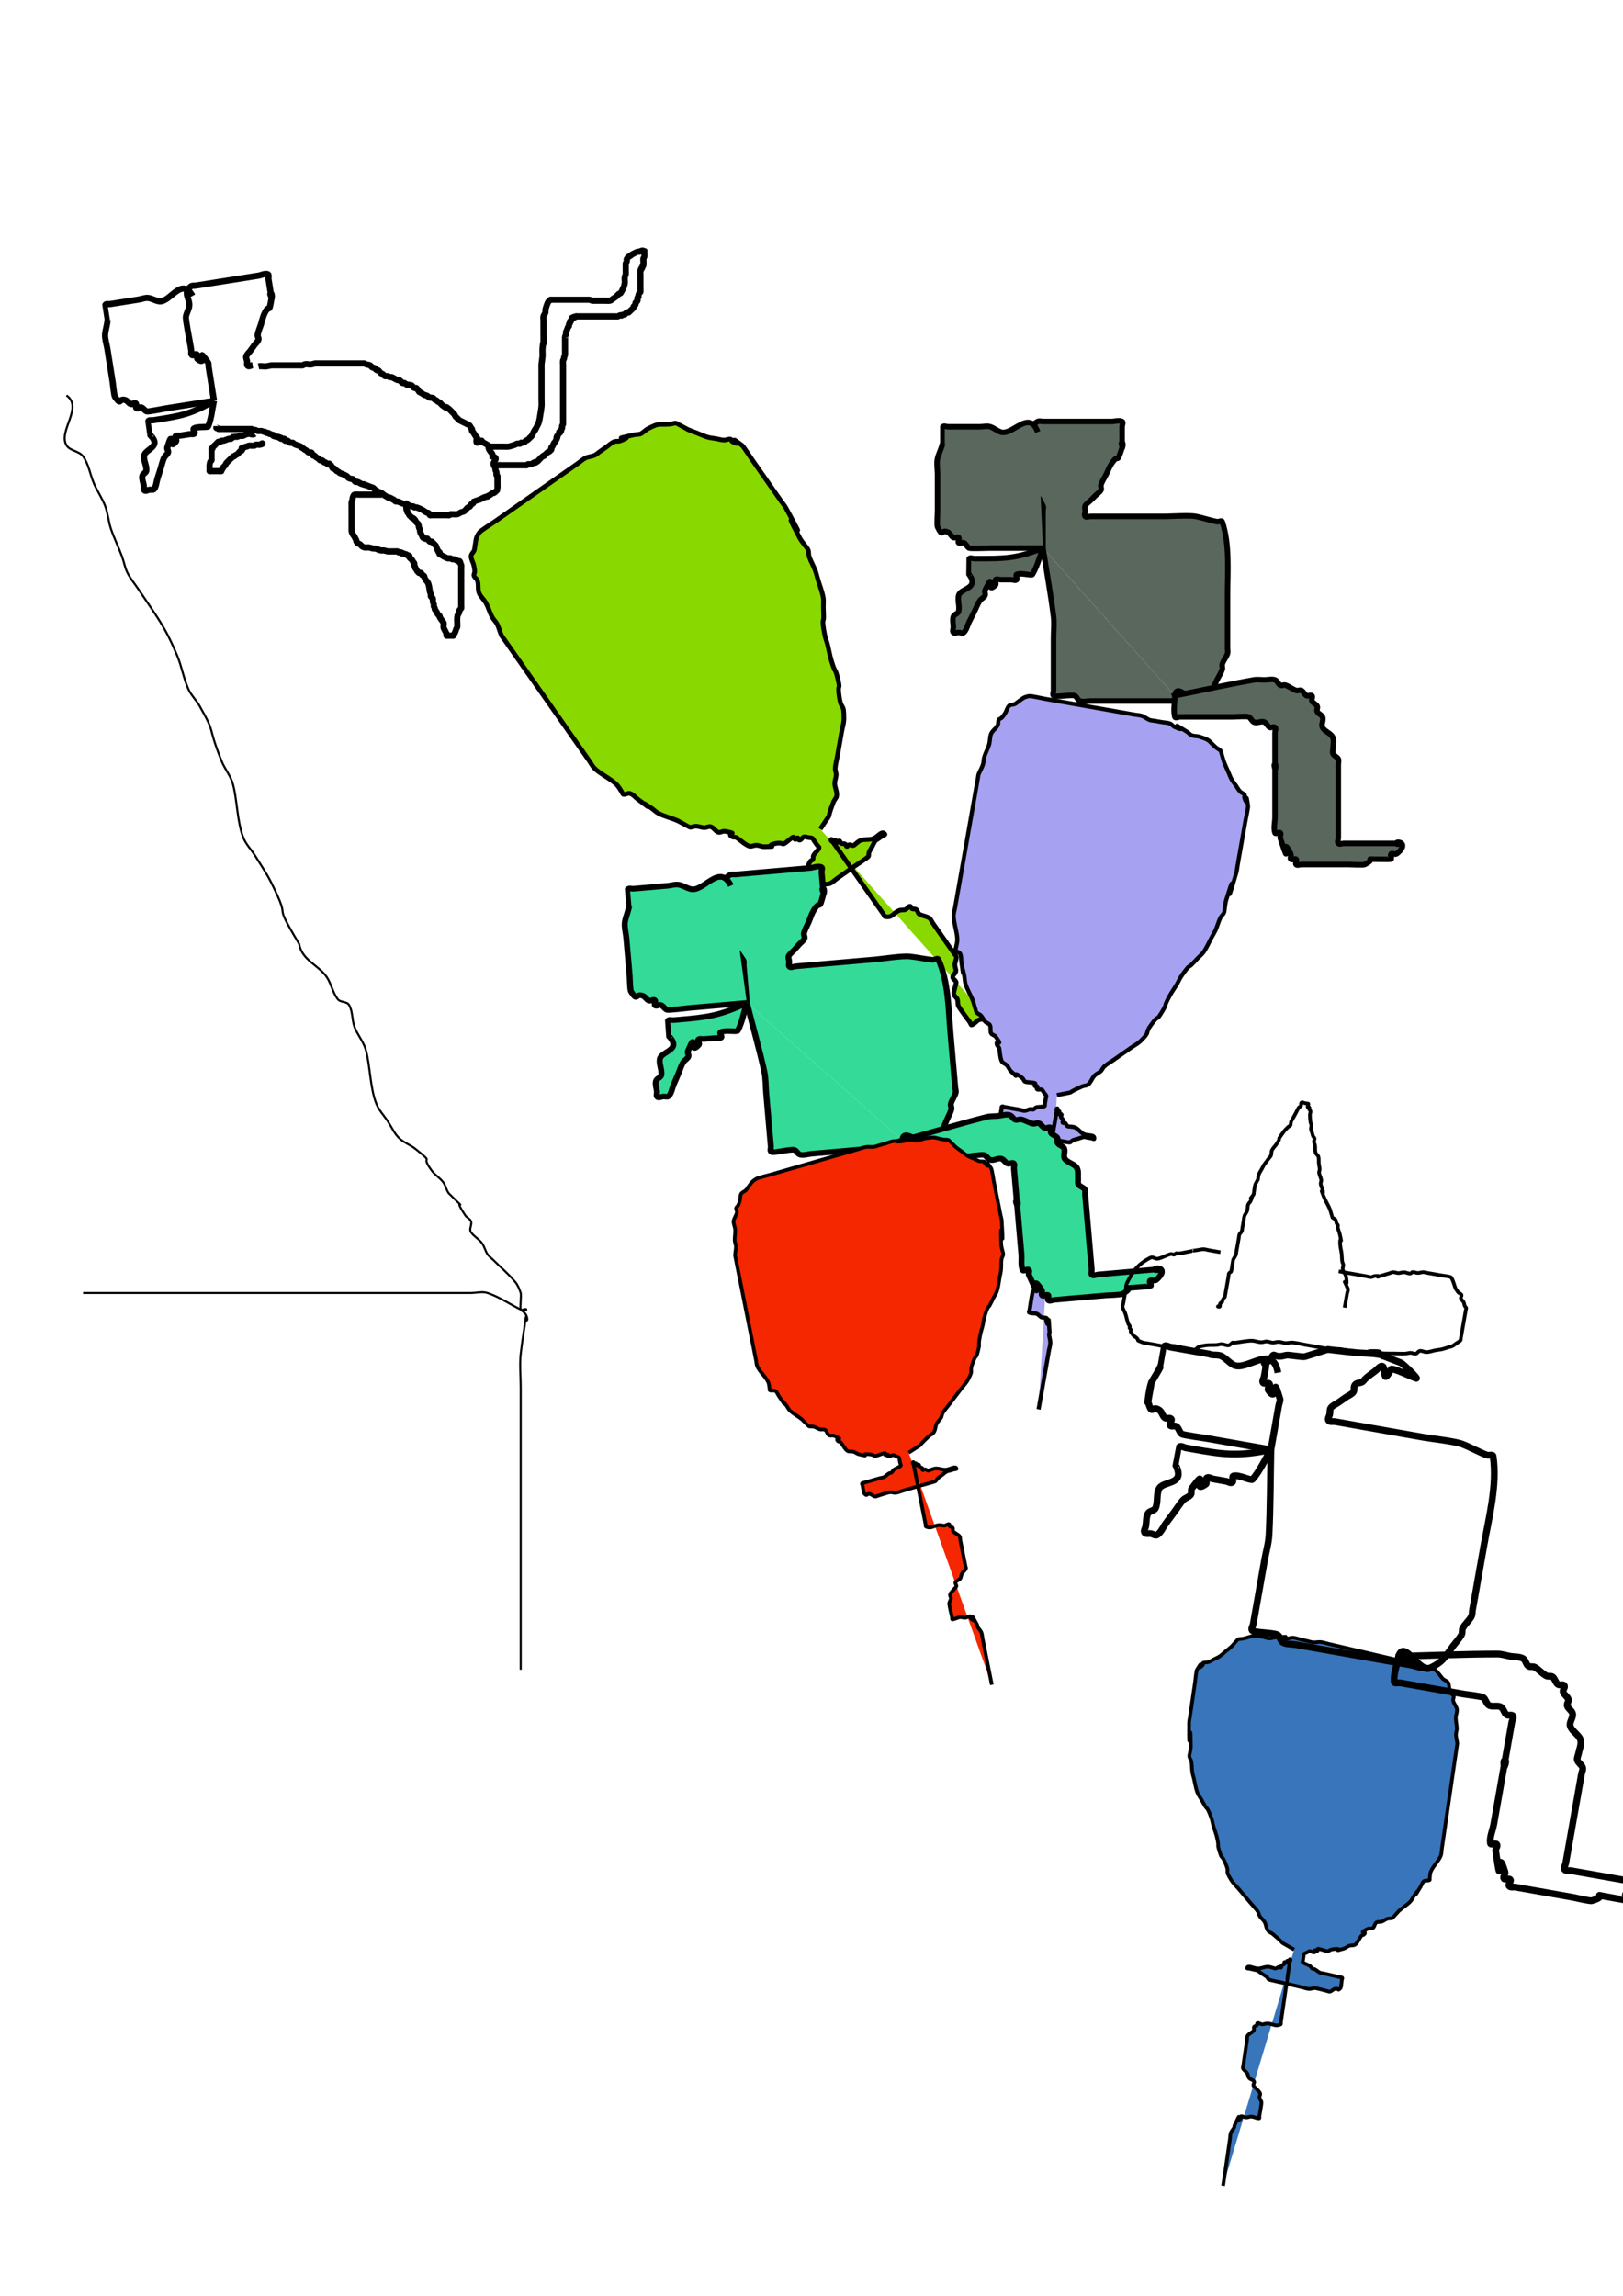 <?xml version="1.0" encoding="UTF-8" standalone="no"?>
<!-- Created with Inkscape (http://www.inkscape.org/) -->

<svg
   xmlns:dc="http://purl.org/dc/elements/1.1/"
   xmlns:cc="http://creativecommons.org/ns#"
   xmlns:rdf="http://www.w3.org/1999/02/22-rdf-syntax-ns#"
   xmlns:svg="http://www.w3.org/2000/svg"
   xmlns="http://www.w3.org/2000/svg"
   xmlns:sodipodi="http://sodipodi.sourceforge.net/DTD/sodipodi-0.dtd"
   xmlns:inkscape="http://www.inkscape.org/namespaces/inkscape"
   width="210mm"
   height="297mm"
   id="svg2"
   version="1.1"
   inkscape:version="0.92.1 r15371"
   sodipodi:docname="quando-os-balões-chegaram-no-alto.svg"
   inkscape:export-filename="/home/fredm/projetos/o-rato-anderson/um-dia-este-rato-encontrou-uma-rata.png"
   inkscape:export-xdpi="90"
   inkscape:export-ydpi="90">
  <defs
     id="defs4" />
  <sodipodi:namedview
     id="base"
     pagecolor="#ffffff"
     bordercolor="#666666"
     borderopacity="1.0"
     inkscape:pageopacity="0.0"
     inkscape:pageshadow="2"
     inkscape:zoom="0.73828128"
     inkscape:cx="-58.5969"
     inkscape:cy="581.43209"
     inkscape:document-units="px"
     inkscape:current-layer="layer1"
     showgrid="false"
     inkscape:window-width="1366"
     inkscape:window-height="715"
     inkscape:window-x="0"
     inkscape:window-y="31"
     inkscape:window-maximized="1"
     objecttolerance="5"
     gridtolerance="4"
     guidetolerance="6" />
  <g
     inkscape:label="Camada 1"
     inkscape:groupmode="layer"
     id="layer1">
    <path
       style="fill:#89d800;fill-opacity:1;fill-rule:evenodd;stroke:#000000;stroke-width:2.272;stroke-linecap:butt;stroke-linejoin:miter;stroke-miterlimit:4;stroke-dasharray:none;stroke-opacity:1"
       d="m 401.148,405.376 c 7.111,-10.867 1.998,-1.827 6.484,-13.326 0.39,-1 1.346,-1.774 1.533,-2.83 0.373,-2.113 -1.014,-4.223 -0.944,-6.368 0.044,-1.356 0.663,-2.653 0.707,-4.009 0.035,-1.072 -0.541,-2.113 -0.472,-3.184 0.13,-2.032 0.707,-4.01 1.06,-6.014 0.707,-4.009 1.414,-8.019 2.121,-12.028 0.353,-2.005 1.041,-3.979 1.06,-6.014 0.081,-8.588 -1.215,-3.802 -2.242,-10.731 -1.109,-7.475 0.734,-2.725 -0.59,-8.372 -1.704,-7.268 -0.96,-1.631 -3.421,-9.905 -0.737,-2.477 -1.125,-5.045 -1.77,-7.547 -0.379,-1.469 -0.988,-2.878 -1.298,-4.363 -0.439,-2.1 -0.793,-4.227 -0.944,-6.368 -0.048,-0.677 0.331,-1.327 0.354,-2.005 0.056,-1.729 -0.079,-3.459 -0.119,-5.189 -0.039,-1.73 0.213,-3.491 -0.119,-5.189 -0.581,-2.978 -1.73,-5.817 -2.596,-8.726 -0.433,-1.454 -0.755,-2.946 -1.298,-4.363 -0.875,-2.285 -2.15,-4.409 -2.949,-6.721 -0.35,-1.014 -0.088,-2.182 -0.472,-3.184 -0.343,-0.896 -1.101,-1.572 -1.651,-2.358 -0.826,-1.179 -1.804,-2.265 -2.477,-3.537 -12.876,-24.344 8.549,13.321 -6.724,-14.622 -0.69,-1.263 -1.651,-2.358 -2.477,-3.537 -2.202,-3.144 -4.403,-6.289 -6.605,-9.433 -2.477,-3.537 -4.954,-7.075 -7.431,-10.612 -0.216,-0.308 -4.341,-6.62 -4.954,-7.075 -8.827,-6.547 1.642,1.621 -4.835,-1.886 -0.422,-0.229 -0.353,-1.096 -0.826,-1.179 -1.057,-0.186 -2.111,0.507 -3.184,0.472 -1.356,-0.044 -2.673,-0.471 -4.01,-0.707 -1.336,-0.236 -2.707,-0.325 -4.009,-0.707 -1.66,-0.487 -3.223,-1.257 -4.835,-1.886 -1.612,-0.629 -3.255,-1.181 -4.835,-1.886 -0.266,-0.118 -5.589,-3.053 -5.661,-3.065 -1.057,-0.186 -2.114,0.397 -3.184,0.472 -6.177,0.436 -4.704,-0.811 -10.731,2.242 -1.284,0.651 -2.219,1.898 -3.537,2.477 -0.983,0.431 -2.139,0.227 -3.184,0.472 -15.194,3.563 3.148,-0.832 -6.721,2.949 -1.002,0.384 -2.201,0.041 -3.184,0.472 -1.318,0.578 -2.358,1.651 -3.537,2.477 -1.179,0.826 -2.358,1.651 -3.537,2.477 -0.786,0.55 -1.479,1.266 -2.358,1.651 -1.389,0.61 -2.994,0.643 -4.363,1.298 -1.299,0.621 -2.358,1.651 -3.537,2.477 -2.358,1.651 -4.716,3.303 -7.075,4.954 -5.896,4.128 -11.791,8.256 -17.687,12.384 -5.503,3.853 -11.005,7.706 -16.508,11.559 -0.9,0.63 -6.505,4.186 -7.075,4.954 -1.928,2.599 -1.664,3.576 -2.24,6.84 -0.118,0.668 -0.107,1.373 -0.353,2.005 -0.39,1 -1.498,1.758 -1.533,2.83 -0.05,1.516 0.951,2.886 1.298,4.363 0.245,1.044 0.448,2.111 0.472,3.184 0.016,0.678 -0.547,1.354 -0.354,2.005 0.274,0.92 1.308,1.462 1.651,2.358 0.768,2.004 0.019,4.432 0.944,6.368 0.827,1.732 2.382,3.032 3.303,4.716 1.173,2.147 1.805,4.559 2.949,6.721 0.673,1.272 1.826,2.253 2.477,3.537 0.894,1.765 1.329,3.73 2.123,5.542 0.192,0.44 0.55,0.786 0.826,1.179 0.826,1.179 1.651,2.358 2.477,3.537 1.651,2.358 3.303,4.716 4.954,7.075 6.055,8.647 12.109,17.294 18.164,25.941 4.403,6.289 8.807,12.577 13.21,18.866 1.101,1.572 2.202,3.144 3.303,4.716 0.826,1.179 1.469,2.51 2.477,3.537 2.856,2.91 8.112,5.225 10.968,8.135 1.008,1.027 1.651,2.358 2.477,3.537 0.275,0.393 0.353,1.096 0.826,1.179 1.057,0.186 2.164,-0.806 3.184,-0.472 1.442,0.472 2.437,1.808 3.656,2.712 12.125,8.994 -3.058,-2.001 6.486,4.244 1.27,0.831 2.322,1.989 3.656,2.712 3.042,1.647 6.51,2.363 9.67,3.772 0.266,0.118 5.589,3.053 5.661,3.065 1.057,0.186 2.111,-0.507 3.184,-0.472 1.356,0.044 2.653,0.663 4.01,0.707 1.072,0.035 2.164,-0.806 3.184,-0.472 1.442,0.472 2.214,2.24 3.656,2.712 1.02,0.334 2.127,-0.659 3.184,-0.472 7.824,1.38 0.17,0.824 3.656,2.712 0.597,0.323 1.408,0.03 2.005,0.353 1.105,0.599 4.735,3.935 6.486,4.244 1.057,0.186 2.111,-0.448 3.184,-0.472 1.357,-0.031 2.653,0.738 4.01,0.707 8.737,-0.2 0.032,-0.015 4.363,-1.298 1.028,-0.306 2.111,-0.448 3.184,-0.472 0.678,-0.016 1.354,0.547 2.005,0.354 1.052,-0.313 4.056,-3.419 4.717,-3.303 0.472,0.083 0.353,1.096 0.826,1.179 0.472,0.083 0.707,-0.909 1.179,-0.826 0.473,0.083 0.353,1.096 0.826,1.179 0.945,0.167 1.409,-1.51 2.358,-1.651 0.671,-0.099 1.337,0.236 2.005,0.353 0.668,0.118 1.408,0.03 2.005,0.354 0.422,0.228 0.55,0.786 0.826,1.179 0.275,0.393 0.55,0.786 0.826,1.179 0.275,0.393 0.55,0.786 0.826,1.179 0.275,0.393 1,0.732 0.826,1.179 -0.551,1.414 -1.989,2.322 -2.712,3.656 -0.323,0.597 -0.03,1.408 -0.354,2.005 -0.228,0.422 -0.893,0.44 -1.179,0.826 -0.639,0.862 -0.893,1.969 -1.533,2.83 -0.572,0.771 -1.572,1.101 -2.358,1.651 -1.965,1.376 -3.93,2.752 -5.896,4.128 -0.393,0.275 -0.786,0.55 -1.179,0.826 -0.393,0.275 -1.096,0.353 -1.179,0.826 -0.083,0.473 0.55,0.786 0.826,1.179 0.432,0.617 2.93,4.515 3.302,4.716 3.129,1.694 0.988,-0.146 3.184,-0.472 1.342,-0.199 2.667,0.906 4.01,0.707 0.475,-0.07 0.786,-0.55 1.179,-0.826 0.965,-0.676 4.953,-3.848 5.896,-4.128 1.028,-0.306 2.182,-0.088 3.184,-0.472 1.344,-0.515 2.358,-1.651 3.537,-2.477 2.751,-1.926 5.503,-3.853 8.254,-5.779 1.001,-0.701 6.576,-4.282 7.075,-4.954 0.404,-0.545 0.107,-1.373 0.353,-2.005 0.39,-0.999 1.022,-1.887 1.533,-2.83 0.511,-0.943 0.893,-1.969 1.533,-2.83 0.286,-0.385 0.786,-0.55 1.179,-0.826 1.576,-1.103 0.782,-0.548 2.358,-1.651 0.393,-0.275 1.454,-0.433 1.179,-0.826 -1.407,-2.009 -3.313,1.145 -5.542,2.123 -1.965,0.862 -4.364,0.177 -6.368,0.944 -0.896,0.343 -1.572,1.101 -2.358,1.651 -0.393,0.275 -0.704,0.755 -1.179,0.826 -0.671,0.099 -1.333,-0.453 -2.005,-0.353 -0.475,0.07 -0.707,0.909 -1.179,0.826 -0.473,-0.083 -0.404,-0.951 -0.826,-1.179 -0.597,-0.323 -1.408,-0.03 -2.005,-0.353 -0.422,-0.228 -0.353,-1.096 -0.826,-1.179 -0.473,-0.083 -0.707,0.909 -1.179,0.826 -0.472,-0.083 -0.353,-1.096 -0.826,-1.179 -0.473,-0.083 -0.707,0.909 -1.179,0.826 -0.473,-0.083 -1.219,-0.904 -0.826,-1.179 0.393,-0.275 0.55,0.786 0.826,1.179 0.55,0.786 1.101,1.572 1.651,2.358 1.926,2.751 3.853,5.503 5.779,8.254 5.779,8.254 11.559,16.508 17.338,24.761 0.275,0.393 0.353,1.096 0.826,1.179 3.575,0.63 3.69,-1.619 6.721,-2.949 0.983,-0.431 2.155,-0.166 3.184,-0.472 0.92,-0.274 1.413,-1.818 2.358,-1.651 0.473,0.083 0.404,0.951 0.826,1.179 0.597,0.323 1.408,0.03 2.005,0.353 0.844,0.457 0.807,1.901 1.651,2.358 1.521,0.824 3.387,0.939 4.835,1.886 0.803,0.525 1.101,1.572 1.651,2.358 1.651,2.358 3.302,4.716 4.954,7.075 1.651,2.358 3.302,4.716 4.954,7.075 0.275,0.393 0.55,0.786 0.826,1.179 0.275,0.393 0.755,0.705 0.826,1.179 0.199,1.342 -0.738,2.653 -0.707,4.01 0.025,1.073 0.659,2.127 0.472,3.184 -0.186,1.057 -1.557,1.758 -1.533,2.83 0.022,0.959 1.378,1.438 1.651,2.358 0.194,0.65 -0.236,1.336 -0.353,2.005 -0.236,1.337 -0.906,2.667 -0.707,4.009 0.14,0.949 1.308,1.462 1.651,2.358 0.384,1.002 0.166,2.155 0.472,3.184 0.281,0.947 5.088,7.267 5.779,8.254 0.275,0.393 0.366,1.316 0.826,1.179 1.38,-0.41 2.219,-1.899 3.537,-2.477 0.983,-0.431 2.182,-0.088 3.184,-0.472 0.896,-0.343 1.409,-1.51 2.358,-1.651 0.475,-0.07 0.404,0.951 0.826,1.179 6.683,3.619 -5.659,-6.763 5.661,3.065 0.362,0.315 0.463,0.865 0.826,1.179 1.146,0.995 2.593,1.629 3.656,2.712 1.008,1.027 1.651,2.358 2.477,3.537 1.926,2.751 3.853,5.503 5.779,8.254 4.403,6.289 8.807,12.577 13.21,18.866"
       id="path4661"
       inkscape:connector-curvature="0" />
    <g
       id="g1137"
       transform="matrix(0.885,0,0,0.885,75.879,15.783)">
      <g
         style="fill:#5a675c;fill-opacity:1"
         id="g3751-6"
         transform="matrix(3.042,0,0,3.042,-1213.828,-2413.01)">
        <path
           style="fill:#5a675c;fill-opacity:1;fill-rule:evenodd;stroke:#000000;stroke-width:1px;stroke-linecap:butt;stroke-linejoin:miter;stroke-opacity:1"
           d="m 584.242,913.725 c 0.349,-2.688 3.434,1.861 4.789,0.958 1.815,-1.21 1.99,-2.065 2.873,-3.831 0.319,-0.639 0.732,-1.238 0.958,-1.916 0.101,-0.303 -0.101,-0.655 0,-0.958 0.226,-0.677 0.732,-1.238 0.958,-1.916 0.101,-0.303 0,-0.639 0,-0.958 0,-0.639 0,-1.277 0,-1.916 0,-2.554 0,-5.108 0,-7.662 0,-4.361 0.432,-9.239 -0.958,-13.409 -0.101,-0.303 -0.645,0.063 -0.958,0 -1.291,-0.258 -2.54,-0.7 -3.831,-0.958 -1.173,-0.235 -4.671,0 -5.747,0 -3.512,0 -7.024,0 -10.536,0 -0.958,0 -1.916,0 -2.873,0 -0.319,0 -0.732,0.226 -0.958,0 -0.226,-0.226 0,-0.639 0,-0.958 0,-0.319 -0.143,-0.672 0,-0.958 0.202,-0.404 0.639,-0.639 0.958,-0.958 0.319,-0.319 0.639,-0.639 0.958,-0.958 0.319,-0.319 0.756,-0.554 0.958,-0.958 0.143,-0.286 -0.101,-0.655 0,-0.958 0.226,-0.677 0.639,-1.277 0.958,-1.916 0.319,-0.639 0.562,-1.322 0.958,-1.916 1.461,-2.192 0.758,0.599 1.916,-2.873 0.101,-0.303 -0.319,-0.958 0,-0.958 0.319,0 0,1.277 0,0.958 0,-1.277 0,-2.554 0,-3.831 0,-0.319 0.286,-0.815 0,-0.958 -0.571,-0.286 -1.277,0 -1.916,0 -1.596,0 -3.193,0 -4.789,0 -1.596,0 -3.193,0 -4.789,0 -0.958,0 -1.916,0 -2.873,0 -0.319,0 -0.672,-0.143 -0.958,0 -1.906,0.953 -0.5,2.457 -0.958,3.831 -0.226,0.677 -0.732,1.238 -0.958,1.916 -0.19,0.571 0,4.819 0,5.747 0,0.319 0,0.639 0,0.958 0,0.319 -0.226,0.732 0,0.958 0.226,0.226 0.732,-0.226 0.958,0 0.226,0.226 -0.226,0.732 0,0.958 1.982,1.982 -0.077,-3.028 1.916,0.958 0.143,0.286 0,0.639 0,0.958 0,0.319 0,0.639 0,0.958 0,1.916 0,3.831 0,5.747"
           id="path3736-2"
           inkscape:connector-curvature="0" />
        <path
           style="fill:#5a675c;fill-opacity:1;fill-rule:evenodd;stroke:#000000;stroke-width:1px;stroke-linecap:butt;stroke-linejoin:miter;stroke-opacity:1"
           d="m 559.34,865.836 c -1.547,-4.24 -4.584,0.707 -6.704,0 -0.677,-0.226 -1.238,-0.732 -1.916,-0.958 -0.606,-0.202 -1.277,0 -1.916,0 -1.277,0 -2.554,0 -3.831,0 -0.639,0 -1.277,0 -1.916,0 -0.319,0 -0.732,-0.226 -0.958,0 -0.005,0.005 0.007,2.836 0,2.873 -0.198,0.99 -0.713,1.894 -0.958,2.873 -0.204,0.816 0,2.029 0,2.873 0,2.235 0,4.47 0,6.704 0,0.431 -0.146,2.582 0,2.873 1.059,2.118 0.594,0.297 1.916,0.958 0.404,0.202 0.554,0.756 0.958,0.958 0.286,0.143 0.732,-0.226 0.958,0 0.226,0.226 -0.226,0.732 0,0.958 0.226,0.226 0.672,-0.143 0.958,0 0.404,0.202 0.554,0.756 0.958,0.958 0.252,0.126 3.33,0 3.831,0 3.193,0 6.385,0 9.578,0"
           id="path3738-9"
           inkscape:connector-curvature="0" />
        <path
           style="fill:#5a675c;fill-opacity:1;fill-rule:evenodd;stroke:#000000;stroke-width:1px;stroke-linecap:butt;stroke-linejoin:miter;stroke-opacity:1"
           d="m 560.298,886.907 c -4.766,1.92 -7.16,1.916 -11.493,1.916 -0.319,0 -0.639,0 -0.958,0 -0.319,0 -0.732,-0.226 -0.958,0 -0.005,0.005 0.007,2.836 0,2.873 1.863,2.661 -1.569,2.446 -1.916,3.831 -0.232,0.929 0.232,1.944 0,2.873 -0.11,0.438 -0.815,0.529 -0.958,0.958 -0.202,0.606 0,1.277 0,1.916 0,0.319 -0.226,0.732 0,0.958 0.226,0.226 0.639,0 0.958,0 0.319,0 0.732,0.226 0.958,0 0.505,-0.505 0.639,-1.277 0.958,-1.916 0.319,-0.639 0.639,-1.277 0.958,-1.916 0.319,-0.639 0.562,-1.322 0.958,-1.916 0.25,-0.376 0.756,-0.554 0.958,-0.958 0.143,-0.286 -0.143,-0.672 0,-0.958 1.993,-3.986 -0.066,1.024 1.916,-0.958 0.226,-0.226 -0.226,-0.732 0,-0.958 0.226,-0.226 0.639,0 0.958,0 0.319,0 0.639,0 0.958,0 0.319,0 0.639,0 0.958,0 0.319,0 0.732,0.226 0.958,0 0.226,-0.226 -0.286,-0.815 0,-0.958 0.736,-0.368 2.71,0.273 2.873,0 0.885,-1.474 1.277,-3.193 1.916,-4.789"
           id="path3740-1"
           inkscape:connector-curvature="0" />
        <path
           style="fill:#5a675c;fill-opacity:1;fill-rule:evenodd;stroke:#000000;stroke-width:1px;stroke-linecap:butt;stroke-linejoin:miter;stroke-opacity:1"
           d="m 560.298,886.907 c 0.639,4.15 1.395,8.284 1.916,12.451 0.158,1.267 0,2.554 0,3.831 0,2.873 0,5.747 0,8.62 0,0.319 0,0.639 0,0.958 0,0.319 -0.226,0.732 0,0.958 0.316,0.316 3.138,-0.231 3.831,0 0.428,0.143 0.529,0.815 0.958,0.958 0.606,0.202 1.277,0 1.916,0 0.639,0 1.277,0 1.916,0 3.193,0 6.385,0 9.578,0 1.916,0 3.831,0 5.747,0 0.639,0 2.487,0.286 1.916,0 -1.177,-0.589 -2.554,-0.639 -3.831,-0.958"
           id="path3742-2"
           inkscape:connector-curvature="0" />
        <path
           style="fill:#5a675c;fill-opacity:1;fill-rule:evenodd;stroke:#000000;stroke-width:1px;stroke-linecap:butt;stroke-linejoin:miter;stroke-opacity:1"
           d="m 584.242,913.725 c 4.789,-0.958 9.557,-2.025 14.367,-2.873 0.629,-0.111 1.277,0 1.916,0 0.639,0 1.31,-0.202 1.916,0 0.428,0.143 0.554,0.756 0.958,0.958 0.286,0.143 0.655,-0.101 0.958,0 0.677,0.226 1.238,0.732 1.916,0.958 0.303,0.101 0.672,-0.143 0.958,0 0.404,0.202 0.554,0.756 0.958,0.958 0.286,0.143 0.732,-0.226 0.958,0 0.226,0.226 -0.143,0.672 0,0.958 0.202,0.404 0.756,0.554 0.958,0.958 0.143,0.286 -0.143,0.672 0,0.958 0.202,0.404 0.756,0.554 0.958,0.958 0.286,0.571 -0.286,1.344 0,1.916 0.404,0.808 1.63,1.059 1.916,1.916 0.202,0.606 0,1.277 0,1.916 0,0.319 -0.143,0.672 0,0.958 0.202,0.404 0.756,0.554 0.958,0.958 0.143,0.286 0,0.639 0,0.958 0,0.319 0,0.639 0,0.958 0,1.596 0,3.193 0,4.789 0,2.554 0,5.108 0,7.662 0,0.319 -0.226,0.732 0,0.958 0.226,0.226 0.639,0 0.958,0 0.319,0 0.639,0 0.958,0 2.554,0 5.108,0 7.662,0 3.618,0 -4.257,0 1.916,0 0.319,0 -0.958,0.319 -0.958,0 0,-0.319 0.732,-0.226 0.958,0 0.661,0.661 -0.708,1.791 -0.958,1.916 -0.286,0.143 -0.732,-0.226 -0.958,0 -0.226,0.226 0.226,0.732 0,0.958 -0.031,0.031 -2.641,0 -2.873,0 -2.246,0 0.451,-0.226 -1.916,0.958 -0.291,0.146 -2.442,0 -2.873,0 -2.235,0 -4.47,0 -6.704,0 -0.639,0 -1.277,0 -1.916,0 -0.319,0 -0.732,0.226 -0.958,0 -0.226,-0.226 0.226,-0.732 0,-0.958 -0.226,-0.226 -0.732,0.226 -0.958,0 -0.226,-0.226 0.143,-0.672 0,-0.958 -2.192,-4.383 0.397,4.064 -1.916,-2.873 -0.101,-0.303 0.226,-0.732 0,-0.958 -0.226,-0.226 -0.857,0.303 -0.958,0 -0.303,-0.909 0,-1.916 0,-2.873 0,-1.916 0,-3.831 0,-5.747 0,-0.958 0,-1.916 0,-2.873 0,-0.319 -0.319,-0.958 0,-0.958 0.319,0 0,1.277 0,0.958 0,-0.639 0,-1.277 0,-1.916 0,-1.596 0,-3.193 0,-4.789 0,-0.319 0.226,-0.732 0,-0.958 -0.226,-0.226 -0.672,0.143 -0.958,0 -0.404,-0.202 -0.554,-0.756 -0.958,-0.958 -0.571,-0.286 -1.344,0.286 -1.916,0 -0.404,-0.202 -0.554,-0.756 -0.958,-0.958 -0.291,-0.146 -2.442,0 -2.873,0 -1.916,0 -3.831,0 -5.747,0 -1.277,0 -2.554,0 -3.831,0 -0.319,0 -0.88,0.31 -0.958,0 -0.31,-1.239 0,-2.554 0,-3.831 z"
           id="path3744-7"
           inkscape:connector-curvature="0" />
      </g>
      <path
         inkscape:connector-curvature="0"
         id="path4661-3"
         d="m 498.286,587.211 c 12.713,-2.656 2.705,0.121 14.008,-4.838 0.982,-0.431 2.206,-0.302 3.085,-0.918 1.758,-1.231 2.269,-3.703 3.835,-5.17 0.99,-0.928 2.345,-1.407 3.335,-2.335 0.783,-0.734 1.112,-1.877 1.917,-2.585 1.528,-1.345 3.335,-2.335 5.003,-3.503 3.335,-2.335 6.67,-4.67 10.005,-7.006 1.668,-1.168 3.55,-2.077 5.003,-3.503 6.13,-6.016 1.83,-3.547 6.002,-9.173 4.502,-6.069 2.445,-1.408 5.502,-6.338 3.934,-6.344 0.474,-1.832 4.585,-9.423 1.23,-2.272 2.771,-4.363 4.085,-6.588 0.771,-1.307 1.337,-2.733 2.167,-4.003 1.175,-1.796 2.428,-3.55 3.835,-5.17 0.445,-0.512 1.172,-0.704 1.668,-1.168 1.263,-1.183 2.39,-2.502 3.585,-3.753 1.195,-1.251 2.619,-2.318 3.585,-3.753 1.695,-2.517 2.89,-5.337 4.335,-8.005 0.722,-1.334 1.549,-2.617 2.167,-4.003 0.997,-2.234 1.597,-4.638 2.667,-6.838 0.469,-0.965 1.48,-1.605 1.917,-2.585 0.391,-0.876 0.333,-1.89 0.5,-2.835 0.25,-1.418 0.326,-2.877 0.75,-4.253 8.109,-26.318 -3.374,15.464 5.585,-15.093 0.405,-1.381 0.5,-2.835 0.75,-4.253 0.667,-3.78 1.333,-7.56 2,-11.34 0.75,-4.253 1.5,-8.505 2.25,-12.758 0.065,-0.37 1.612,-7.751 1.5,-8.505 -1.612,-10.871 0.015,2.307 -2.085,-4.753 -0.137,-0.46 0.525,-1.025 0.25,-1.418 -0.615,-0.879 -1.852,-1.135 -2.585,-1.917 -0.928,-0.99 -1.557,-2.223 -2.335,-3.335 -0.778,-1.112 -1.684,-2.144 -2.335,-3.335 -0.83,-1.518 -1.39,-3.168 -2.085,-4.753 -0.695,-1.584 -1.466,-3.137 -2.085,-4.753 -0.104,-0.271 -1.793,-6.11 -1.835,-6.17 -0.615,-0.879 -1.775,-1.214 -2.585,-1.917 -4.676,-4.06 -2.753,-3.9 -9.173,-6.002 -1.368,-0.448 -2.912,-0.227 -4.253,-0.75 -0.999,-0.39 -1.673,-1.352 -2.585,-1.918 -13.263,-8.224 2.815,1.638 -6.838,-2.667 -0.98,-0.437 -1.586,-1.528 -2.585,-1.918 -1.341,-0.523 -2.835,-0.5 -4.253,-0.75 -1.418,-0.25 -2.835,-0.5 -4.253,-0.75 -0.945,-0.167 -1.941,-0.151 -2.835,-0.5 -1.414,-0.551 -2.572,-1.662 -4.003,-2.167 -1.357,-0.48 -2.835,-0.5 -4.253,-0.75 -2.835,-0.5 -5.67,-1 -8.505,-1.5 -7.088,-1.25 -14.176,-2.5 -21.263,-3.749 -6.615,-1.166 -13.231,-2.333 -19.846,-3.499 -1.082,-0.191 -7.56,-1.64 -8.505,-1.5 -3.201,0.475 -3.706,1.352 -6.42,3.253 -0.556,0.389 -1.046,0.895 -1.667,1.168 -0.983,0.431 -2.302,0.184 -3.085,0.918 -1.107,1.037 -1.368,2.713 -2.167,4.003 -0.565,0.912 -1.176,1.809 -1.917,2.585 -0.469,0.491 -1.344,0.571 -1.667,1.168 -0.457,0.844 -0.109,1.959 -0.5,2.835 -0.874,1.96 -3.12,3.147 -3.835,5.17 -0.639,1.81 -0.46,3.829 -1,5.67 -0.688,2.348 -1.947,4.5 -2.667,6.838 -0.424,1.375 -0.302,2.885 -0.75,4.253 -0.616,1.88 -1.698,3.577 -2.417,5.42 -0.174,0.447 -0.167,0.945 -0.25,1.418 -0.25,1.418 -0.5,2.835 -0.75,4.253 -0.5,2.835 -1,5.67 -1.5,8.505 -1.833,10.395 -3.666,20.791 -5.499,31.186 -1.333,7.56 -2.666,15.121 -3.999,22.681 -0.333,1.89 -0.667,3.78 -1,5.67 -0.25,1.418 -0.737,2.813 -0.75,4.253 -0.038,4.077 2.041,9.431 2.003,13.508 -0.013,1.439 -0.5,2.835 -0.75,4.253 -0.083,0.473 -0.525,1.025 -0.25,1.418 0.615,0.879 2.1,0.96 2.585,1.917 0.686,1.353 0.445,3.002 0.668,4.503 2.215,14.933 -0.747,-3.577 1.585,7.588 0.31,1.485 0.235,3.048 0.668,4.503 0.986,3.316 2.933,6.274 4.171,9.505 0.104,0.271 1.793,6.11 1.835,6.17 0.615,0.879 1.852,1.134 2.585,1.917 0.928,0.99 1.407,2.345 2.335,3.335 0.734,0.783 2.1,0.96 2.585,1.917 0.686,1.353 -0.018,3.149 0.668,4.503 0.485,0.957 1.97,1.039 2.585,1.917 4.557,6.508 -0.462,0.704 0.668,4.503 0.193,0.65 0.974,1.017 1.168,1.667 0.358,1.205 0.565,6.131 1.585,7.588 0.615,0.879 1.809,1.176 2.585,1.917 0.981,0.937 1.354,2.398 2.335,3.335 6.319,6.037 0.031,0.018 4.003,2.167 0.943,0.511 1.809,1.176 2.585,1.917 0.491,0.469 0.571,1.344 1.168,1.668 0.966,0.523 5.285,0.45 5.67,1 0.275,0.393 -0.525,1.025 -0.25,1.418 0.275,0.393 1.142,-0.143 1.418,0.25 0.275,0.393 -0.525,1.024 -0.25,1.418 0.55,0.786 2.064,-0.072 2.835,0.5 0.545,0.404 0.778,1.112 1.168,1.668 0.389,0.556 0.974,1.017 1.168,1.668 0.137,0.46 -0.167,0.945 -0.25,1.418 -0.083,0.473 -0.167,0.945 -0.25,1.418 -0.083,0.473 -0.167,0.945 -0.25,1.418 -0.083,0.473 0.189,1.225 -0.25,1.418 -1.389,0.61 -3.048,0.235 -4.503,0.668 -0.65,0.193 -1.017,0.974 -1.668,1.168 -0.46,0.137 -0.943,-0.32 -1.418,-0.25 -1.061,0.157 -2.024,0.76 -3.085,0.918 -0.949,0.141 -1.89,-0.333 -2.835,-0.5 -2.363,-0.417 -4.725,-0.833 -7.088,-1.25 -0.473,-0.083 -0.945,-0.167 -1.418,-0.25 -0.473,-0.083 -1.025,-0.525 -1.418,-0.25 -0.393,0.275 -0.167,0.945 -0.25,1.418 -0.131,0.741 -1.121,5.265 -1,5.67 1.014,3.411 0.802,0.595 2.585,1.917 1.09,0.808 1.245,2.527 2.335,3.335 0.385,0.286 0.945,0.167 1.418,0.25 1.161,0.205 6.223,0.782 7.088,1.25 0.943,0.511 1.605,1.48 2.585,1.918 1.315,0.586 2.835,0.5 4.253,0.75 3.308,0.583 6.615,1.166 9.923,1.75 1.203,0.212 7.678,1.623 8.505,1.5 0.671,-0.1 1.046,-0.895 1.668,-1.168 0.982,-0.431 2.057,-0.612 3.085,-0.918 1.028,-0.306 2.024,-0.76 3.085,-0.918 0.475,-0.07 0.945,0.167 1.418,0.25 1.894,0.334 0.941,0.166 2.835,0.5 0.473,0.083 1.334,0.723 1.417,0.25 0.426,-2.415 -3.152,-1.533 -5.42,-2.417 -1.999,-0.78 -3.211,-2.961 -5.17,-3.835 -0.876,-0.391 -1.89,-0.333 -2.835,-0.5 -0.473,-0.083 -1.032,0.036 -1.418,-0.25 -0.545,-0.404 -0.623,-1.263 -1.168,-1.667 -0.385,-0.286 -1.142,0.143 -1.418,-0.25 -0.275,-0.393 0.387,-0.958 0.25,-1.418 -0.194,-0.65 -0.974,-1.017 -1.168,-1.668 -0.137,-0.46 0.525,-1.025 0.25,-1.418 -0.275,-0.393 -1.142,0.143 -1.418,-0.25 -0.275,-0.393 0.525,-1.025 0.25,-1.418 -0.275,-0.393 -1.142,0.143 -1.418,-0.25 -0.275,-0.393 -0.223,-1.501 0.25,-1.418 0.473,0.083 -0.167,0.945 -0.25,1.418 -0.167,0.945 -0.333,1.89 -0.5,2.835 -0.583,3.308 -1.166,6.615 -1.75,9.923 -1.75,9.923 -3.499,19.846 -5.249,29.769 -0.083,0.473 -0.525,1.025 -0.25,1.418 2.082,2.974 3.754,1.465 6.838,2.667 0.999,0.39 1.642,1.407 2.585,1.917 0.844,0.457 2.285,-0.286 2.835,0.5 0.275,0.393 -0.387,0.958 -0.25,1.418 0.193,0.65 0.974,1.017 1.168,1.668 0.274,0.92 -0.773,1.915 -0.5,2.835 0.493,1.658 1.731,3.059 2.085,4.753 0.196,0.939 -0.333,1.89 -0.5,2.835 -0.5,2.835 -1,5.67 -1.5,8.505 -0.5,2.835 -1,5.67 -1.5,8.505 -0.083,0.473 -0.167,0.945 -0.25,1.418 -0.083,0.473 0.036,1.032 -0.25,1.418 -0.808,1.09 -2.398,1.354 -3.335,2.335 -0.741,0.776 -1.039,1.97 -1.917,2.585 -0.879,0.615 -2.344,0.142 -3.085,0.918 -0.663,0.694 -0.043,1.991 -0.5,2.835 -0.323,0.597 -1.112,0.778 -1.668,1.168 -1.112,0.778 -2.527,1.245 -3.335,2.335 -0.572,0.771 -0.109,1.959 -0.5,2.835 -0.437,0.98 -1.407,1.642 -1.917,2.585 -0.47,0.869 -1.54,8.736 -1.75,9.923 -0.083,0.473 -0.672,1.189 -0.25,1.418 1.266,0.685 2.912,0.227 4.253,0.75 1,0.39 1.605,1.48 2.585,1.917 0.876,0.391 2.064,-0.072 2.835,0.5 0.385,0.286 -0.387,0.958 -0.25,1.418 2.167,7.284 0.78,-8.784 1.835,6.17 0.034,0.479 -0.283,0.939 -0.25,1.418 0.107,1.514 0.682,2.985 0.668,4.503 -0.014,1.439 -0.5,2.835 -0.75,4.253 -0.583,3.308 -1.166,6.615 -1.75,9.923 -1.333,7.56 -2.666,15.121 -3.999,22.681"
         style="fill:#a6a1f0;fill-opacity:1;fill-rule:evenodd;stroke:#000000;stroke-width:2.272;stroke-linecap:butt;stroke-linejoin:miter;stroke-miterlimit:4;stroke-dasharray:none;stroke-opacity:1" />
    </g>
    <g
       id="g229"
       transform="translate(-40.635,181.503)">
      <g
         style="fill:#33da98;fill-opacity:1"
         transform="matrix(2.91,-0.253,0.238,2.733,-1435.682,-1973.287)"
         id="g3751">
        <path
           style="fill:#33da98;fill-opacity:1;fill-rule:evenodd;stroke:#000000;stroke-width:1px;stroke-linecap:butt;stroke-linejoin:miter;stroke-opacity:1"
           d="m 584.242,913.725 c 0.349,-2.688 3.434,1.861 4.789,0.958 1.815,-1.21 1.99,-2.065 2.873,-3.831 0.319,-0.639 0.732,-1.238 0.958,-1.916 0.101,-0.303 -0.101,-0.655 0,-0.958 0.226,-0.677 0.732,-1.238 0.958,-1.916 0.101,-0.303 0,-0.639 0,-0.958 0,-0.639 0,-1.277 0,-1.916 0,-2.554 0,-5.108 0,-7.662 0,-4.361 0.432,-9.239 -0.958,-13.409 -0.101,-0.303 -0.645,0.063 -0.958,0 -1.291,-0.258 -2.54,-0.7 -3.831,-0.958 -1.173,-0.235 -4.671,0 -5.747,0 -3.512,0 -7.024,0 -10.536,0 -0.958,0 -1.916,0 -2.873,0 -0.319,0 -0.732,0.226 -0.958,0 -0.226,-0.226 0,-0.639 0,-0.958 0,-0.319 -0.143,-0.672 0,-0.958 0.202,-0.404 0.639,-0.639 0.958,-0.958 0.319,-0.319 0.639,-0.639 0.958,-0.958 0.319,-0.319 0.756,-0.554 0.958,-0.958 0.143,-0.286 -0.101,-0.655 0,-0.958 0.226,-0.677 0.639,-1.277 0.958,-1.916 0.319,-0.639 0.562,-1.322 0.958,-1.916 1.461,-2.192 0.758,0.599 1.916,-2.873 0.101,-0.303 -0.319,-0.958 0,-0.958 0.319,0 0,1.277 0,0.958 0,-1.277 0,-2.554 0,-3.831 0,-0.319 0.286,-0.815 0,-0.958 -0.571,-0.286 -1.277,0 -1.916,0 -1.596,0 -3.193,0 -4.789,0 -1.596,0 -3.193,0 -4.789,0 -0.958,0 -1.916,0 -2.873,0 -0.319,0 -0.672,-0.143 -0.958,0 -1.906,0.953 -0.5,2.457 -0.958,3.831 -0.226,0.677 -0.732,1.238 -0.958,1.916 -0.19,0.571 0,4.819 0,5.747 0,0.319 0,0.639 0,0.958 0,0.319 -0.226,0.732 0,0.958 0.226,0.226 0.732,-0.226 0.958,0 0.226,0.226 -0.226,0.732 0,0.958 1.982,1.982 -0.077,-3.028 1.916,0.958 0.143,0.286 0,0.639 0,0.958 0,0.319 0,0.639 0,0.958 0,1.916 0,3.831 0,5.747"
           id="path3736"
           inkscape:connector-curvature="0" />
        <path
           style="fill:#33da98;fill-opacity:1;fill-rule:evenodd;stroke:#000000;stroke-width:1px;stroke-linecap:butt;stroke-linejoin:miter;stroke-opacity:1"
           d="m 559.34,865.836 c -1.547,-4.24 -4.584,0.707 -6.704,0 -0.677,-0.226 -1.238,-0.732 -1.916,-0.958 -0.606,-0.202 -1.277,0 -1.916,0 -1.277,0 -2.554,0 -3.831,0 -0.639,0 -1.277,0 -1.916,0 -0.319,0 -0.732,-0.226 -0.958,0 -0.005,0.005 0.007,2.836 0,2.873 -0.198,0.99 -0.713,1.894 -0.958,2.873 -0.204,0.816 0,2.029 0,2.873 0,2.235 0,4.47 0,6.704 0,0.431 -0.146,2.582 0,2.873 1.059,2.118 0.594,0.297 1.916,0.958 0.404,0.202 0.554,0.756 0.958,0.958 0.286,0.143 0.732,-0.226 0.958,0 0.226,0.226 -0.226,0.732 0,0.958 0.226,0.226 0.672,-0.143 0.958,0 0.404,0.202 0.554,0.756 0.958,0.958 0.252,0.126 3.33,0 3.831,0 3.193,0 6.385,0 9.578,0"
           id="path3738"
           inkscape:connector-curvature="0" />
        <path
           style="fill:#33da98;fill-opacity:1;fill-rule:evenodd;stroke:#000000;stroke-width:1px;stroke-linecap:butt;stroke-linejoin:miter;stroke-opacity:1"
           d="m 560.298,886.907 c -4.766,1.92 -7.16,1.916 -11.493,1.916 -0.319,0 -0.639,0 -0.958,0 -0.319,0 -0.732,-0.226 -0.958,0 -0.005,0.005 0.007,2.836 0,2.873 1.863,2.661 -1.569,2.446 -1.916,3.831 -0.232,0.929 0.232,1.944 0,2.873 -0.11,0.438 -0.815,0.529 -0.958,0.958 -0.202,0.606 0,1.277 0,1.916 0,0.319 -0.226,0.732 0,0.958 0.226,0.226 0.639,0 0.958,0 0.319,0 0.732,0.226 0.958,0 0.505,-0.505 0.639,-1.277 0.958,-1.916 0.319,-0.639 0.639,-1.277 0.958,-1.916 0.319,-0.639 0.562,-1.322 0.958,-1.916 0.25,-0.376 0.756,-0.554 0.958,-0.958 0.143,-0.286 -0.143,-0.672 0,-0.958 1.993,-3.986 -0.066,1.024 1.916,-0.958 0.226,-0.226 -0.226,-0.732 0,-0.958 0.226,-0.226 0.639,0 0.958,0 0.319,0 0.639,0 0.958,0 0.319,0 0.639,0 0.958,0 0.319,0 0.732,0.226 0.958,0 0.226,-0.226 -0.286,-0.815 0,-0.958 0.736,-0.368 2.71,0.273 2.873,0 0.885,-1.474 1.277,-3.193 1.916,-4.789"
           id="path3740"
           inkscape:connector-curvature="0" />
        <path
           style="fill:#33da98;fill-opacity:1;fill-rule:evenodd;stroke:#000000;stroke-width:1px;stroke-linecap:butt;stroke-linejoin:miter;stroke-opacity:1"
           d="m 560.298,886.907 c 0.639,4.15 1.395,8.284 1.916,12.451 0.158,1.267 0,2.554 0,3.831 0,2.873 0,5.747 0,8.62 0,0.319 0,0.639 0,0.958 0,0.319 -0.226,0.732 0,0.958 0.316,0.316 3.138,-0.231 3.831,0 0.428,0.143 0.529,0.815 0.958,0.958 0.606,0.202 1.277,0 1.916,0 0.639,0 1.277,0 1.916,0 3.193,0 6.385,0 9.578,0 1.916,0 3.831,0 5.747,0 0.639,0 2.487,0.286 1.916,0 -1.177,-0.589 -2.554,-0.639 -3.831,-0.958"
           id="path3742"
           inkscape:connector-curvature="0" />
        <path
           style="fill:#33da98;fill-opacity:1;fill-rule:evenodd;stroke:#000000;stroke-width:1px;stroke-linecap:butt;stroke-linejoin:miter;stroke-opacity:1"
           d="m 584.242,913.725 c 4.789,-0.958 9.557,-2.025 14.367,-2.873 0.629,-0.111 1.277,0 1.916,0 0.639,0 1.31,-0.202 1.916,0 0.428,0.143 0.554,0.756 0.958,0.958 0.286,0.143 0.655,-0.101 0.958,0 0.677,0.226 1.238,0.732 1.916,0.958 0.303,0.101 0.672,-0.143 0.958,0 0.404,0.202 0.554,0.756 0.958,0.958 0.286,0.143 0.732,-0.226 0.958,0 0.226,0.226 -0.143,0.672 0,0.958 0.202,0.404 0.756,0.554 0.958,0.958 0.143,0.286 -0.143,0.672 0,0.958 0.202,0.404 0.756,0.554 0.958,0.958 0.286,0.571 -0.286,1.344 0,1.916 0.404,0.808 1.63,1.059 1.916,1.916 0.202,0.606 0,1.277 0,1.916 0,0.319 -0.143,0.672 0,0.958 0.202,0.404 0.756,0.554 0.958,0.958 0.143,0.286 0,0.639 0,0.958 0,0.319 0,0.639 0,0.958 0,1.596 0,3.193 0,4.789 0,2.554 0,5.108 0,7.662 0,0.319 -0.226,0.732 0,0.958 0.226,0.226 0.639,0 0.958,0 0.319,0 0.639,0 0.958,0 2.554,0 5.108,0 7.662,0 3.618,0 -4.257,0 1.916,0 0.319,0 -0.958,0.319 -0.958,0 0,-0.319 0.732,-0.226 0.958,0 0.661,0.661 -0.708,1.791 -0.958,1.916 -0.286,0.143 -0.732,-0.226 -0.958,0 -0.226,0.226 0.226,0.732 0,0.958 -0.031,0.031 -2.641,0 -2.873,0 -2.246,0 0.451,-0.226 -1.916,0.958 -0.291,0.146 -2.442,0 -2.873,0 -2.235,0 -4.47,0 -6.704,0 -0.639,0 -1.277,0 -1.916,0 -0.319,0 -0.732,0.226 -0.958,0 -0.226,-0.226 0.226,-0.732 0,-0.958 -0.226,-0.226 -0.732,0.226 -0.958,0 -0.226,-0.226 0.143,-0.672 0,-0.958 -2.192,-4.383 0.397,4.064 -1.916,-2.873 -0.101,-0.303 0.226,-0.732 0,-0.958 -0.226,-0.226 -0.857,0.303 -0.958,0 -0.303,-0.909 0,-1.916 0,-2.873 0,-1.916 0,-3.831 0,-5.747 0,-0.958 0,-1.916 0,-2.873 0,-0.319 -0.319,-0.958 0,-0.958 0.319,0 0,1.277 0,0.958 0,-0.639 0,-1.277 0,-1.916 0,-1.596 0,-3.193 0,-4.789 0,-0.319 0.226,-0.732 0,-0.958 -0.226,-0.226 -0.672,0.143 -0.958,0 -0.404,-0.202 -0.554,-0.756 -0.958,-0.958 -0.571,-0.286 -1.344,0.286 -1.916,0 -0.404,-0.202 -0.554,-0.756 -0.958,-0.958 -0.291,-0.146 -2.442,0 -2.873,0 -1.916,0 -3.831,0 -5.747,0 -1.277,0 -2.554,0 -3.831,0 -0.319,0 -0.88,0.31 -0.958,0 -0.31,-1.239 0,-2.554 0,-3.831 z"
           id="path3744"
           inkscape:connector-curvature="0" />
      </g>
      <path
         inkscape:connector-curvature="0"
         id="path4661-3-6"
         d="m 484.992,528.782 c 9.527,-6.255 2.22,-0.897 9.959,-8.101 0.673,-0.626 1.698,-0.985 2.235,-1.691 1.074,-1.411 0.791,-3.159 1.643,-4.65 0.539,-0.943 1.499,-1.734 2.038,-2.677 0.426,-0.746 0.37,-1.587 0.822,-2.325 0.857,-1.401 2.038,-2.677 3.057,-4.016 2.038,-2.677 4.076,-5.354 6.114,-8.032 1.019,-1.339 2.284,-2.591 3.057,-4.016 3.26,-6.011 0.48,-2.902 2.268,-7.962 1.929,-5.459 1.58,-1.77 2.662,-5.989 1.393,-5.429 -0.133,-1.33 1.052,-7.61 0.355,-1.88 1.011,-3.757 1.446,-5.637 0.256,-1.104 0.311,-2.21 0.625,-3.312 0.444,-1.559 0.963,-3.119 1.643,-4.65 0.215,-0.484 0.749,-0.867 1.019,-1.339 0.687,-1.202 1.227,-2.443 1.841,-3.664 0.614,-1.221 1.464,-2.408 1.841,-3.664 0.661,-2.202 0.833,-4.416 1.249,-6.624 0.208,-1.104 0.515,-2.213 0.625,-3.312 0.176,-1.772 -0.015,-3.508 0.23,-5.285 0.108,-0.779 0.745,-1.548 0.822,-2.325 0.069,-0.695 -0.263,-1.315 -0.394,-1.973 -0.197,-0.987 -0.547,-1.937 -0.592,-2.96 -0.858,-19.565 1.628,10.996 0.263,-11.557 -0.062,-1.019 -0.394,-1.973 -0.591,-2.96 -0.526,-2.631 -1.052,-5.262 -1.578,-7.893 -0.592,-2.96 -1.183,-5.92 -1.775,-8.879 -0.052,-0.258 -0.88,-5.483 -1.183,-5.92 -4.365,-6.296 0.662,1.454 -3.024,-2.256 -0.24,-0.242 0.136,-0.837 -0.197,-0.987 -0.745,-0.334 -1.816,-0.051 -2.629,-0.283 -1.029,-0.293 -1.884,-0.846 -2.827,-1.269 -0.942,-0.423 -1.965,-0.75 -2.827,-1.269 -1.098,-0.662 -2.016,-1.504 -3.024,-2.256 -1.008,-0.752 -2.069,-1.457 -3.024,-2.256 -0.161,-0.134 -3.17,-3.22 -3.221,-3.242 -0.745,-0.334 -1.777,-0.129 -2.629,-0.283 -4.923,-0.885 -3.323,-1.476 -9.105,-0.496 -1.232,0.209 -2.417,0.904 -3.648,1.056 -0.918,0.113 -1.733,-0.253 -2.629,-0.283 -13.036,-0.429 2.736,0.023 -6.278,0.773 -0.915,0.076 -1.712,-0.396 -2.629,-0.283 -1.231,0.152 -2.432,0.704 -3.648,1.056 -1.216,0.352 -2.432,0.704 -3.648,1.056 -0.811,0.235 -1.611,0.603 -2.432,0.704 -1.298,0.16 -2.547,-0.126 -3.846,0.069 -1.232,0.185 -2.432,0.704 -3.648,1.056 -2.432,0.704 -4.865,1.408 -7.297,2.112 -6.081,1.76 -12.161,3.52 -18.242,5.28 -5.675,1.643 -11.351,3.285 -17.026,4.928 -0.928,0.269 -6.572,1.683 -7.297,2.112 -2.453,1.452 -2.614,2.189 -4.273,4.368 -0.34,0.446 -0.593,0.943 -1.019,1.339 -0.673,0.626 -1.809,0.945 -2.235,1.691 -0.603,1.055 -0.341,2.208 -0.625,3.312 -0.2,0.78 -0.441,1.568 -0.822,2.325 -0.241,0.479 -0.926,0.845 -1.019,1.339 -0.132,0.698 0.463,1.278 0.394,1.973 -0.155,1.554 -1.635,3.113 -1.643,4.65 -0.007,1.375 0.707,2.587 0.789,3.946 0.105,1.733 -0.306,3.547 -0.23,5.285 0.044,1.023 0.568,1.933 0.591,2.96 0.032,1.411 -0.365,2.874 -0.427,4.298 -0.015,0.346 0.131,0.658 0.197,0.987 0.197,0.987 0.394,1.973 0.592,2.96 0.394,1.973 0.789,3.946 1.183,5.92 1.446,7.235 2.892,14.47 4.338,21.705 1.052,5.262 2.103,10.524 3.155,15.786 0.263,1.315 0.526,2.631 0.789,3.946 0.197,0.987 0.197,2.045 0.592,2.96 1.117,2.593 4.306,5.231 5.423,7.823 0.394,0.915 0.394,1.973 0.591,2.96 0.066,0.329 -0.136,0.837 0.197,0.987 0.745,0.334 1.968,-0.148 2.629,0.283 0.935,0.609 1.205,1.739 1.808,2.608 5.995,8.649 -1.611,-1.994 3.418,4.229 0.669,0.828 1.048,1.844 1.808,2.608 1.731,1.743 4.137,2.913 6.048,4.512 0.161,0.134 3.17,3.22 3.221,3.242 0.745,0.334 1.816,0.051 2.629,0.283 1.029,0.293 1.798,0.977 2.827,1.269 0.813,0.231 1.968,-0.148 2.629,0.283 0.935,0.609 0.872,1.998 1.808,2.608 0.661,0.431 1.885,-0.052 2.629,0.283 5.516,2.477 -0.176,0.611 1.808,2.608 0.34,0.342 1.074,0.293 1.413,0.635 0.629,0.633 2.183,3.675 3.418,4.229 0.745,0.334 1.794,0.093 2.629,0.283 1.057,0.24 1.77,1.029 2.827,1.269 6.808,1.544 0.03,3e-5 3.846,-0.069 0.906,-0.016 1.794,0.093 2.629,0.283 0.529,0.12 0.84,0.645 1.413,0.635 0.928,-0.017 4.399,-1.617 4.865,-1.408 0.333,0.15 -0.136,0.837 0.197,0.987 0.333,0.15 0.883,-0.502 1.216,-0.352 0.333,0.15 -0.136,0.837 0.197,0.987 0.666,0.299 1.648,-0.788 2.432,-0.704 0.554,0.06 0.942,0.423 1.413,0.635 0.471,0.212 1.074,0.293 1.413,0.635 0.24,0.242 0.131,0.658 0.197,0.987 0.066,0.329 0.131,0.658 0.197,0.987 0.066,0.329 0.131,0.658 0.197,0.987 0.066,0.329 0.498,0.707 0.197,0.987 -0.951,0.886 -2.398,1.246 -3.451,2.043 -0.471,0.356 -0.548,0.982 -1.019,1.339 -0.333,0.252 -0.852,0.137 -1.216,0.352 -0.813,0.481 -1.422,1.209 -2.235,1.691 -0.728,0.431 -1.621,0.469 -2.432,0.704 -2.027,0.587 -4.054,1.173 -6.081,1.76 -0.405,0.117 -0.811,0.235 -1.216,0.352 -0.405,0.117 -0.976,0.036 -1.216,0.352 -0.24,0.316 0.131,0.658 0.197,0.987 0.103,0.516 0.577,3.733 0.789,3.946 1.78,1.792 0.816,0.088 2.629,0.283 1.109,0.119 1.718,1.15 2.827,1.269 0.392,0.042 0.811,-0.235 1.216,-0.352 0.996,-0.288 5.25,-1.745 6.081,-1.76 0.906,-0.016 1.714,0.359 2.629,0.283 1.228,-0.102 2.432,-0.704 3.648,-1.056 2.838,-0.821 5.675,-1.643 8.513,-2.464 1.032,-0.299 6.663,-1.737 7.297,-2.112 0.514,-0.305 0.594,-0.943 1.019,-1.339 0.673,-0.626 1.49,-1.127 2.235,-1.691 0.745,-0.564 1.422,-1.209 2.235,-1.691 0.364,-0.215 0.811,-0.235 1.216,-0.352 1.625,-0.47 0.807,-0.233 2.432,-0.704 0.405,-0.117 1.282,-0.023 1.216,-0.352 -0.336,-1.681 -2.979,0.165 -5.062,0.421 -1.835,0.226 -3.429,-0.718 -5.259,-0.565 -0.818,0.068 -1.621,0.469 -2.432,0.704 -0.405,0.117 -0.824,0.394 -1.216,0.352 -0.554,-0.059 -0.859,-0.575 -1.413,-0.635 -0.392,-0.042 -0.883,0.502 -1.216,0.352 -0.333,-0.15 0.043,-0.745 -0.197,-0.987 -0.34,-0.342 -1.074,-0.293 -1.413,-0.635 -0.24,-0.242 0.136,-0.837 -0.197,-0.987 -0.333,-0.15 -0.883,0.502 -1.216,0.352 -0.333,-0.15 0.136,-0.837 -0.197,-0.987 -0.333,-0.15 -0.883,0.502 -1.216,0.352 -0.333,-0.15 -0.603,-0.869 -0.197,-0.987 0.405,-0.117 0.131,0.658 0.197,0.987 0.131,0.658 0.263,1.315 0.394,1.973 0.46,2.302 0.92,4.604 1.38,6.906 1.38,6.906 2.761,13.812 4.141,20.719 0.066,0.329 -0.136,0.837 0.197,0.987 2.52,1.132 3.447,-0.425 6.278,-0.773 0.918,-0.113 1.723,0.299 2.629,0.283 0.811,-0.015 1.766,-1.003 2.432,-0.704 0.333,0.15 -0.043,0.745 0.197,0.987 0.34,0.342 1.074,0.293 1.413,0.635 0.48,0.483 -0.086,1.49 0.394,1.973 0.866,0.871 2.261,1.312 3.024,2.256 0.423,0.524 0.263,1.315 0.394,1.973 0.394,1.973 0.789,3.946 1.183,5.92 0.394,1.973 0.789,3.946 1.183,5.92 0.066,0.329 0.131,0.658 0.197,0.987 0.066,0.329 0.32,0.64 0.197,0.987 -0.346,0.98 -1.557,1.719 -2.038,2.677 -0.381,0.757 -0.285,1.62 -0.822,2.325 -0.537,0.705 -1.855,0.933 -2.235,1.691 -0.34,0.677 0.526,1.275 0.394,1.973 -0.093,0.494 -0.679,0.892 -1.019,1.339 -0.679,0.892 -1.691,1.697 -2.038,2.677 -0.245,0.693 0.463,1.278 0.394,1.973 -0.077,0.777 -0.675,1.545 -0.822,2.325 -0.136,0.719 1.215,6.08 1.38,6.906 0.066,0.329 -0.208,0.994 0.197,0.987 1.216,-0.022 2.417,-0.904 3.648,-1.056 0.918,-0.113 1.714,0.359 2.629,0.283 0.818,-0.068 1.648,-0.788 2.432,-0.704 0.392,0.042 -0.043,0.745 0.197,0.987 3.803,3.828 -1.843,-5.837 3.221,3.242 0.162,0.291 0.035,0.696 0.197,0.987 0.513,0.919 1.392,1.643 1.808,2.608 0.394,0.915 0.394,1.973 0.591,2.96 0.46,2.302 0.92,4.604 1.38,6.906 1.052,5.262 2.103,10.524 3.155,15.786"
         style="fill:#f42700;fill-opacity:1;fill-rule:evenodd;stroke:#000000;stroke-width:1.778;stroke-linecap:butt;stroke-linejoin:miter;stroke-miterlimit:4;stroke-dasharray:none;stroke-opacity:1" />
    </g>
    <g
       id="g5370"
       transform="matrix(-0.985,-0.174,-0.174,0.985,1400.195,203.58)">
      <path
         inkscape:connector-curvature="0"
         id="path4661-3-6-3"
         d="m 625.054,871.516 c 10.69,-3.951 2.365,-0.374 11.526,-5.653 0.796,-0.459 1.876,-0.578 2.558,-1.145 1.364,-1.133 1.481,-2.9 2.647,-4.162 0.738,-0.798 1.85,-1.352 2.588,-2.15 0.583,-0.631 0.718,-1.463 1.324,-2.081 1.15,-1.172 2.588,-2.15 3.882,-3.225 2.588,-2.15 5.176,-4.3 7.764,-6.451 1.294,-1.075 2.808,-2.011 3.882,-3.225 4.529,-5.124 1.12,-2.72 4.001,-7.248 3.108,-4.885 1.938,-1.37 3.941,-5.237 2.578,-4.976 0.17,-1.325 2.737,-7.179 0.768,-1.752 1.83,-3.433 2.677,-5.167 0.497,-1.018 0.8,-2.083 1.354,-3.086 0.783,-1.419 1.64,-2.823 2.647,-4.162 0.319,-0.423 0.925,-0.676 1.294,-1.075 0.94,-1.017 1.745,-2.104 2.618,-3.156 0.873,-1.052 1.968,-2.018 2.618,-3.156 1.14,-1.997 1.805,-4.115 2.707,-6.173 0.451,-1.029 1,-2.04 1.354,-3.086 0.57,-1.687 0.774,-3.422 1.413,-5.098 0.28,-0.735 1.074,-1.341 1.324,-2.081 0.224,-0.662 0.04,-1.341 0.06,-2.011 0.03,-1.006 -0.097,-2.011 0.09,-3.017 3.566,-19.257 -0.887,11.08 2.856,-11.201 0.17,-1.007 0.059,-2.011 0.09,-3.017 0.079,-2.682 0.159,-5.364 0.238,-8.045 0.089,-3.017 0.179,-6.034 0.268,-9.051 0.009,-0.263 0.376,-5.54 0.179,-6.034 -2.836,-7.117 0.317,1.566 -2.439,-2.878 -0.18,-0.289 0.321,-0.785 0.03,-1.006 -0.651,-0.493 -1.758,-0.459 -2.498,-0.867 -0.937,-0.516 -1.646,-1.248 -2.469,-1.873 -0.823,-0.624 -1.746,-1.173 -2.469,-1.872 -0.921,-0.892 -1.626,-1.919 -2.439,-2.878 -0.813,-0.959 -1.688,-1.885 -2.439,-2.878 -0.126,-0.167 -2.365,-3.85 -2.409,-3.884 -0.651,-0.494 -1.702,-0.526 -2.499,-0.867 -4.598,-1.97 -2.906,-2.186 -8.76,-2.531 -1.247,-0.073 -2.559,0.337 -3.792,0.208 -0.92,-0.096 -1.632,-0.636 -2.499,-0.867 -12.605,-3.351 2.661,0.638 -6.291,-0.658 -0.909,-0.132 -1.579,-0.771 -2.499,-0.867 -1.234,-0.129 -2.528,0.139 -3.792,0.208 -1.264,0.069 -2.528,0.139 -3.792,0.208 -0.843,0.046 -1.706,0.225 -2.528,0.139 -1.301,-0.136 -2.453,-0.695 -3.763,-0.798 -1.242,-0.097 -2.528,0.139 -3.792,0.208 -2.528,0.139 -5.057,0.278 -7.585,0.417 -6.321,0.347 -12.642,0.694 -18.962,1.041 -5.899,0.324 -11.799,0.648 -17.698,0.972 -0.965,0.053 -6.782,0.162 -7.585,0.417 -2.717,0.863 -3.04,1.545 -5.146,3.295 -0.431,0.358 -0.79,0.785 -1.294,1.075 -0.796,0.459 -1.975,0.514 -2.558,1.144 -0.825,0.892 -0.829,2.075 -1.354,3.086 -0.371,0.715 -0.783,1.428 -1.324,2.081 -0.342,0.413 -1.092,0.615 -1.294,1.075 -0.285,0.651 0.164,1.35 -0.06,2.011 -0.5,1.48 -2.294,2.666 -2.647,4.162 -0.316,1.338 0.106,2.68 -0.119,4.023 -0.288,1.712 -1.096,3.387 -1.413,5.098 -0.187,1.007 0.119,2.012 -0.09,3.017 -0.286,1.382 -1.002,2.718 -1.383,4.092 -0.092,0.333 -0.02,0.67 -0.03,1.006 -0.03,1.006 -0.059,2.011 -0.089,3.017 -0.059,2.011 -0.119,4.023 -0.179,6.034 -0.219,7.375 -0.437,14.75 -0.656,22.125 -0.159,5.364 -0.318,10.727 -0.477,16.091 -0.04,1.341 -0.079,2.682 -0.119,4.023 -0.03,1.006 -0.268,2.036 -0.089,3.017 0.506,2.778 3.019,6.065 3.524,8.843 0.178,0.981 -0.06,2.011 -0.09,3.017 -0.01,0.335 -0.321,0.785 -0.03,1.006 0.651,0.493 1.951,0.298 2.499,0.867 0.774,0.804 0.783,1.965 1.175,2.948 3.896,9.776 -1.122,-2.305 2.379,4.89 0.466,0.957 0.607,2.032 1.175,2.948 1.295,2.087 3.376,3.769 4.878,5.756 0.126,0.167 2.365,3.85 2.409,3.884 0.65,0.493 1.758,0.459 2.498,0.867 0.937,0.517 1.532,1.356 2.469,1.873 0.74,0.408 1.951,0.298 2.499,0.867 0.774,0.804 0.4,2.143 1.175,2.948 0.548,0.569 1.848,0.373 2.498,0.867 4.817,3.654 -0.309,0.556 1.175,2.948 0.254,0.409 0.98,0.527 1.234,0.936 0.47,0.758 1.301,4.071 2.379,4.89 0.651,0.493 1.727,0.494 2.498,0.867 0.976,0.471 1.493,1.401 2.469,1.873 6.286,3.036 0.029,0.011 3.763,0.798 0.887,0.188 1.727,0.494 2.498,0.867 0.488,0.236 0.673,0.817 1.234,0.936 0.908,0.192 4.65,-0.586 5.057,-0.278 0.291,0.221 -0.321,0.785 -0.03,1.006 0.291,0.221 0.973,-0.29 1.264,-0.069 0.291,0.221 -0.321,0.785 -0.03,1.006 0.582,0.441 1.783,-0.397 2.528,-0.139 0.527,0.183 0.823,0.624 1.234,0.936 0.411,0.312 0.98,0.527 1.234,0.936 0.18,0.289 -0.021,0.67 -0.029,1.006 -0.01,0.335 -0.021,0.67 -0.03,1.006 -0.01,0.335 -0.021,0.67 -0.03,1.006 -0.01,0.335 0.326,0.8 -0.029,1.006 -1.126,0.649 -2.616,0.674 -3.822,1.214 -0.539,0.241 -0.755,0.834 -1.294,1.075 -0.381,0.171 -0.861,-0.058 -1.264,0.069 -0.901,0.286 -1.657,0.858 -2.558,1.145 -0.806,0.256 -1.686,0.093 -2.528,0.139 -2.107,0.116 -4.214,0.231 -6.321,0.347 -0.421,0.023 -0.843,0.046 -1.264,0.07 -0.421,0.023 -0.959,-0.184 -1.264,0.069 -0.305,0.253 -0.021,0.67 -0.03,1.006 -0.015,0.526 -0.278,3.767 -0.119,4.023 1.332,2.147 0.775,0.269 2.498,0.867 1.053,0.366 1.415,1.507 2.469,1.873 0.372,0.129 0.843,-0.046 1.264,-0.07 1.035,-0.057 5.508,-0.519 6.321,-0.347 0.887,0.188 1.59,0.735 2.498,0.867 1.219,0.176 2.528,-0.139 3.792,-0.208 2.95,-0.162 5.899,-0.324 8.849,-0.486 1.073,-0.059 6.883,-0.193 7.585,-0.416 0.57,-0.181 0.79,-0.785 1.294,-1.075 0.796,-0.459 1.705,-0.763 2.558,-1.145 0.853,-0.381 1.657,-0.858 2.558,-1.145 0.403,-0.128 0.843,-0.046 1.264,-0.07 1.689,-0.093 0.839,-0.046 2.528,-0.139 0.421,-0.023 1.254,0.266 1.264,-0.069 0.051,-1.713 -2.94,-0.509 -5.027,-0.728 -1.839,-0.193 -3.18,-1.47 -4.997,-1.734 -0.813,-0.117 -1.686,0.093 -2.528,0.139 -0.421,0.023 -0.892,0.199 -1.264,0.069 -0.527,-0.183 -0.708,-0.753 -1.234,-0.936 -0.372,-0.129 -0.973,0.29 -1.264,0.069 -0.291,-0.221 0.21,-0.716 0.029,-1.006 -0.254,-0.409 -0.98,-0.527 -1.234,-0.936 -0.18,-0.29 0.321,-0.785 0.03,-1.006 -0.291,-0.221 -0.973,0.29 -1.264,0.069 -0.291,-0.221 0.321,-0.785 0.03,-1.006 -0.291,-0.221 -0.973,0.29 -1.264,0.07 -0.291,-0.221 -0.392,-0.983 0.03,-1.006 0.421,-0.023 -0.021,0.67 -0.03,1.006 -0.021,0.67 -0.04,1.341 -0.059,2.011 -0.07,2.347 -0.139,4.693 -0.209,7.04 -0.209,7.04 -0.417,14.079 -0.626,21.119 -0.01,0.335 -0.321,0.785 -0.03,1.006 2.201,1.67 3.454,0.362 6.291,0.658 0.92,0.096 1.612,0.679 2.498,0.867 0.793,0.168 1.946,-0.58 2.528,-0.139 0.291,0.221 -0.21,0.716 -0.03,1.006 0.254,0.409 0.98,0.527 1.234,0.936 0.359,0.579 -0.419,1.432 -0.059,2.011 0.647,1.044 1.908,1.787 2.439,2.878 0.295,0.605 -0.04,1.341 -0.059,2.011 -0.059,2.011 -0.119,4.023 -0.179,6.034 -0.059,2.011 -0.119,4.023 -0.179,6.034 -0.01,0.335 -0.021,0.67 -0.03,1.006 -0.01,0.335 0.168,0.696 -0.03,1.006 -0.558,0.877 -1.903,1.325 -2.588,2.15 -0.541,0.652 -0.642,1.514 -1.324,2.081 -0.682,0.567 -2.017,0.492 -2.558,1.145 -0.484,0.584 0.226,1.361 -0.06,2.011 -0.202,0.46 -0.863,0.717 -1.294,1.075 -0.863,0.717 -2.03,1.273 -2.588,2.15 -0.395,0.62 0.164,1.35 -0.059,2.011 -0.25,0.74 -1.005,1.353 -1.324,2.081 -0.294,0.67 -0.184,6.198 -0.209,7.04 -0.01,0.335 -0.426,0.922 -0.029,1.006 1.19,0.252 2.559,-0.337 3.792,-0.208 0.92,0.096 1.59,0.735 2.499,0.867 0.813,0.117 1.783,-0.397 2.528,-0.139 0.372,0.129 -0.21,0.716 -0.03,1.006 2.844,4.585 -0.483,-6.102 2.409,3.884 0.093,0.32 -0.122,0.686 -0.029,1.006 0.293,1.011 0.987,1.914 1.175,2.948 0.178,0.981 -0.059,2.011 -0.09,3.017 -0.07,2.347 -0.139,4.693 -0.208,7.04 -0.159,5.364 -0.318,10.727 -0.477,16.091"
         style="fill:#3875bb;fill-opacity:1;fill-rule:evenodd;stroke:#000000;stroke-width:1.778;stroke-linecap:butt;stroke-linejoin:miter;stroke-miterlimit:4;stroke-dasharray:none;stroke-opacity:1" />
      <g
         transform="translate(409.058,-200.466)"
         id="g5356">
        <g
           id="g4657"
           transform="matrix(1.772,0,0,1.772,-349.43,-420.036)">
          <g
             id="g4649">
            <path
               style="fill:none;fill-rule:evenodd;stroke:#000000;stroke-width:1.863px;stroke-linecap:butt;stroke-linejoin:miter;stroke-opacity:1"
               d="m 304.771,757.284 c -0.651,-5.009 -6.4,3.467 -8.924,1.785 -3.383,-2.255 -3.708,-3.847 -5.354,-7.139 -0.595,-1.19 -1.364,-2.307 -1.785,-3.569 -0.188,-0.564 0.188,-1.22 0,-1.785 -0.421,-1.262 -1.364,-2.307 -1.785,-3.569 -0.188,-0.564 0,-1.19 0,-1.785 v -3.569 -14.278 c 0,-8.126 -0.805,-17.216 1.785,-24.986 0.188,-0.564 1.201,0.117 1.785,0 2.405,-0.481 4.734,-1.304 7.139,-1.785 2.186,-0.437 8.704,0 10.708,0 h 19.632 5.354 c 0.595,0 1.364,0.421 1.785,0 0.421,-0.421 0,-1.19 0,-1.785 0,-0.595 0.266,-1.253 0,-1.785 -0.376,-0.752 -1.19,-1.19 -1.785,-1.785 -0.595,-0.595 -1.19,-1.19 -1.785,-1.785 -0.595,-0.595 -1.408,-1.032 -1.785,-1.785 -0.266,-0.532 0.188,-1.22 0,-1.785 -0.421,-1.262 -1.698,-0.686 -2.293,-1.876 -0.595,-1.19 -2.401,-2.632 -3.139,-3.739 -2.723,-4.084 -1.582,5.857 -3.739,-0.613 -0.188,-0.564 -6.686,1.263 -7.28,1.263 -0.595,0 4.327,-3.348 4.91,-3.464 l 5.249,-1.044 c 0.583,-0.116 -0.532,0.266 0,0 1.064,-0.532 6.107,0.336 7.294,0.416 l 2.49,0.169 5.537,0.339 5.862,3.048 c 0.528,0.274 4.639,0.242 5.171,0.508 3.552,1.776 3.132,-0.84 3.986,1.721 2.809,4.266 0.97,-1.821 0.938,3.272 v 1.785 c 0,0.595 0.421,1.364 0,1.785 -0.421,0.421 -1.364,-0.421 -1.785,0 -0.421,0.421 0.421,1.364 0,1.785 -3.693,3.693 0.144,-5.643 -3.569,1.785 -0.266,0.532 0,1.19 0,1.785 v 1.785 10.708"
               id="path3736-7"
               inkscape:connector-curvature="0"
               sodipodi:nodetypes="csscccscsccsscssscccccscsssscsccscccsscccscc" />
            <path
               style="fill:none;fill-rule:evenodd;stroke:#000000;stroke-width:1.863px;stroke-linecap:butt;stroke-linejoin:miter;stroke-opacity:1"
               d="m 351.174,686.049 c 2.882,-7.901 8.542,1.317 12.493,0 1.262,-0.421 2.307,-1.364 3.569,-1.785 1.129,-0.376 2.424,0.321 3.569,0 h 7.139 3.569 c 0.595,0 1.364,-0.421 1.785,0 0.009,0.009 -0.013,5.285 0,5.354 0.369,1.845 1.328,3.529 1.785,5.354 0.38,1.521 0,6.928 0,5.354 v -5.507 c 0,-0.804 0.272,4.811 0,5.354 -1.973,3.946 -1.108,0.554 -3.569,1.785 -0.752,0.376 -1.032,1.408 -1.785,1.785 -0.532,0.266 -1.364,-0.421 -1.785,0 -0.421,0.421 0.421,1.364 0,1.785 -0.421,0.421 -1.253,-0.266 -1.785,0 -0.753,0.376 -1.032,1.408 -1.785,1.785 -0.469,0.235 -6.206,0 -7.139,0 h -17.847"
               id="path3738-5"
               inkscape:connector-curvature="0"
               sodipodi:nodetypes="cccscssccssccccsccsc" />
            <path
               style="fill:none;fill-rule:evenodd;stroke:#000000;stroke-width:1.863px;stroke-linecap:butt;stroke-linejoin:miter;stroke-opacity:1"
               d="m 349.389,707.312 c 8.881,3.578 13.342,3.569 21.417,3.569 0.595,0 1.19,0 1.785,0 0.595,0 1.364,-0.421 1.785,0 0.009,0.009 -0.013,5.285 0,5.354 -3.472,4.958 2.924,4.558 3.569,7.139 0.433,1.731 -0.433,3.623 0,5.354 0.204,0.816 1.519,0.987 1.785,1.785 0.376,1.129 0,2.38 0,3.569 0,0.595 0.421,1.364 0,1.785 -0.421,0.421 -1.19,0 -1.785,0 -0.595,0 -1.364,0.421 -1.785,0 -0.941,-0.941 -1.19,-2.38 -1.785,-3.569 -0.595,-1.19 -1.19,-2.38 -1.785,-3.569 -0.595,-1.19 -1.047,-2.463 -1.785,-3.569 -0.467,-0.7 -1.408,-1.032 -1.785,-1.785 -0.266,-0.532 0.266,-1.253 0,-1.785 -3.714,-7.428 0.123,1.908 -3.569,-1.785 -0.421,-0.421 0.421,-1.364 0,-1.785 -0.421,-0.421 -1.19,0 -1.785,0 -0.595,0 -1.19,0 -1.785,0 -0.595,0 -1.19,0 -1.785,0 -0.595,0 -1.364,0.421 -1.785,0 -0.421,-0.421 0.532,-1.519 0,-1.785 -1.371,-0.685 -5.049,0.508 -5.354,0 -1.648,-2.747 -2.38,-5.949 -3.569,-8.924"
               id="path3740-3"
               inkscape:connector-curvature="0" />
            <path
               style="fill:none;fill-rule:evenodd;stroke:#000000;stroke-width:1.863px;stroke-linecap:butt;stroke-linejoin:miter;stroke-opacity:1"
               d="m 349.389,707.312 c -1.19,7.734 -2.599,15.437 -3.569,23.201 -0.295,2.361 0,4.759 0,7.139 0,5.354 0,10.708 0,16.062 0,0.595 0,1.19 0,1.785 0,0.595 0.421,1.364 0,1.785 -0.588,0.588 -5.847,-0.43 -7.139,0 -0.798,0.266 -0.987,1.519 -1.785,1.785 -1.129,0.376 -2.38,0 -3.569,0 -1.19,0 -2.38,0 -3.569,0 -5.949,0 -11.898,0 -17.847,0 -3.569,0 -7.139,0 -10.708,0 -1.19,0 -4.634,0.532 -3.569,0 2.194,-1.097 4.759,-1.19 7.139,-1.785"
               id="path3742-5"
               inkscape:connector-curvature="0" />
            <path
               style="fill:none;fill-rule:evenodd;stroke:#000000;stroke-width:1.863px;stroke-linecap:butt;stroke-linejoin:miter;stroke-opacity:1"
               d="m 304.771,757.284 c -8.924,-1.785 -17.809,-3.773 -26.771,-5.354 -1.172,-0.207 -2.38,0 -3.569,0 -1.19,0 -2.441,-0.376 -3.569,0 -0.798,0.266 -1.032,1.408 -1.785,1.785 -0.532,0.266 -1.22,-0.188 -1.785,0 -1.262,0.421 -2.307,1.364 -3.569,1.785 -0.564,0.188 -1.253,-0.266 -1.785,0 -0.752,0.376 -1.032,1.408 -1.785,1.785 -0.532,0.266 -1.364,-0.421 -1.785,0 -0.421,0.421 0.266,1.253 0,1.785 -0.376,0.753 -1.408,1.032 -1.785,1.785 -0.266,0.532 0.266,1.253 0,1.785 -0.376,0.752 -1.408,1.032 -1.785,1.785 -0.532,1.064 0.532,2.505 0,3.569 -0.753,1.505 -3.037,1.973 -3.569,3.569 -0.376,1.129 0,2.38 0,3.569 0,0.595 0.266,1.253 0,1.785 -0.376,0.753 -1.408,1.032 -1.785,1.785 -0.266,0.532 0,1.19 0,1.785 0,0.595 0,1.19 0,1.785 0,2.975 0,5.949 0,8.924 0,4.759 0,9.518 0,14.278 0,0.595 0.421,1.364 0,1.785 -0.421,0.421 -1.19,0 -1.785,0 -0.595,0 -1.19,0 -1.785,0 -4.759,0 -9.518,0 -14.278,0 -6.742,0 7.932,0 -3.569,0 -0.595,0 1.785,0.595 1.785,0 0,-0.595 -1.364,-0.421 -1.785,0 -1.231,1.231 1.32,3.337 1.785,3.569 0.532,0.266 1.364,-0.421 1.785,0 0.421,0.421 -0.421,1.364 0,1.785 0.057,0.057 4.921,0 5.354,0 4.186,0 -0.841,-0.421 3.569,1.785 0.543,0.272 4.55,0 5.354,0 4.164,0 8.329,0 12.493,0 1.19,0 2.38,0 3.569,0 0.595,0 1.364,0.421 1.785,0 0.421,-0.421 -0.421,-1.364 0,-1.785 0.421,-0.421 1.364,0.421 1.785,0 0.421,-0.421 -0.266,-1.253 0,-1.785 4.084,-8.168 -0.74,7.573 3.569,-5.354 0.188,-0.564 -0.421,-1.364 0,-1.785 0.421,-0.421 1.597,0.564 1.785,0 0.564,-1.693 0,-3.569 0,-5.354 0,-3.569 0,-7.139 0,-10.708 0,-1.785 0,-3.569 0,-5.354 0,-0.595 0.595,-1.785 0,-1.785 -0.595,0 0,2.38 0,1.785 0,-1.19 0,-2.38 0,-3.569 0,-2.975 0,-5.949 0,-8.924 0,-0.595 -0.421,-1.364 0,-1.785 0.421,-0.421 1.253,0.266 1.785,0 0.752,-0.376 1.032,-1.408 1.785,-1.785 1.064,-0.532 2.505,0.532 3.569,0 0.753,-0.376 1.032,-1.408 1.785,-1.785 0.543,-0.272 4.55,0 5.354,0 3.569,0 7.139,0 10.708,0 2.38,0 4.759,0 7.139,0 0.595,0 1.64,0.577 1.785,0 0.577,-2.309 0,-4.759 0,-7.139 z"
               id="path3744-6"
               inkscape:connector-curvature="0" />
          </g>
        </g>
        <g
           id="g4642"
           transform="matrix(1.772,0,0,1.772,-362.155,-404.766)">
          <path
             inkscape:connector-curvature="0"
             id="path4636"
             d="m 346.714,646.985 c -2.075,0 -4.15,0 -6.226,0 -0.479,0 -0.958,0 -1.437,0 -0.479,0 -0.967,0.094 -1.437,0 -0.35,-0.07 -0.611,-0.392 -0.958,-0.479 -2.629,-0.657 0.798,0.878 -1.916,-0.479 -0.639,-0.319 -1.277,-0.639 -1.916,-0.958 -0.319,-0.16 -0.608,-0.409 -0.958,-0.479 -0.47,-0.094 -0.964,0.079 -1.437,0 -0.498,-0.083 -0.942,-0.38 -1.437,-0.479 -0.626,-0.125 -1.31,0.202 -1.916,0 -0.214,-0.071 -0.26,-0.424 -0.479,-0.479 -0.465,-0.116 -0.964,0.079 -1.437,0 -0.498,-0.083 -0.942,-0.38 -1.437,-0.479 -0.313,-0.063 -0.639,0 -0.958,0 -1.277,0 -2.554,0 -3.831,0 -0.342,0 -2.628,-0.082 -2.873,0 -0.654,0.218 -1.507,2.26 -1.916,2.873 -0.125,0.188 -0.319,0.319 -0.479,0.479 -0.16,0.16 -0.291,0.354 -0.479,0.479 -0.297,0.198 -0.76,0.182 -0.958,0.479 -0.177,0.266 0.101,0.655 0,0.958 -0.143,0.428 -0.707,0.582 -0.958,0.958 -0.198,0.297 -0.281,0.661 -0.479,0.958 -0.125,0.188 -0.378,0.277 -0.479,0.479 -0.071,0.143 0,0.319 0,0.479 0,0.16 0,0.319 0,0.479 0,0.958 0,1.916 0,2.873 0,1.277 0,2.554 0,3.831 0,0.319 0,0.639 0,0.958 0,0.16 -0.088,0.346 0,0.479 0.25,0.376 0.639,0.639 0.958,0.958 0.319,0.319 0.597,0.687 0.958,0.958 0.286,0.214 0.639,0.319 0.958,0.479 0.639,0.319 1.253,0.693 1.916,0.958 0.469,0.187 0.964,0.302 1.437,0.479 0.805,0.302 1.555,0.771 2.394,0.958 0.623,0.139 1.31,-0.202 1.916,0 0.428,0.143 0.539,0.79 0.958,0.958 0.445,0.178 0.964,-0.079 1.437,0 0.498,0.083 0.944,0.369 1.437,0.479 0.948,0.211 1.916,0.319 2.873,0.479 0.958,0.16 1.91,0.358 2.873,0.479 2.27,0.284 -0.426,-0.851 3.831,0 0.7,0.14 1.216,0.818 1.916,0.958 0.939,0.188 1.916,0 2.873,0 0.958,0 1.916,0 2.873,0 0.319,0 0.643,-0.052 0.958,0 0.649,0.108 1.262,0.397 1.916,0.479 0.634,0.079 1.277,0 1.916,0 0.958,0 1.916,0 2.873,0 0.958,0 1.916,0 2.873,0 1.117,0 2.239,-0.101 3.352,0 0.655,0.06 1.262,0.397 1.916,0.479 0.634,0.079 1.283,-0.09 1.916,0 0.5,0.071 0.942,0.38 1.437,0.479 0.626,0.125 1.289,-0.125 1.916,0 0.495,0.099 0.936,0.416 1.437,0.479 0.792,0.099 1.601,-0.088 2.394,0 1.214,0.135 3.87,1.174 4.789,1.437 0.153,0.044 0.346,-0.088 0.479,0 0.376,0.25 0.529,0.815 0.958,0.958 0.606,0.202 1.283,-0.09 1.916,0 0.5,0.071 0.947,0.356 1.437,0.479 0.79,0.197 1.605,0.281 2.394,0.479 0.483,0.121 1.899,0.586 2.394,0.958 0.361,0.271 0.524,0.834 0.958,0.958 0.767,0.219 1.596,0 2.394,0 1.437,0 2.888,-0.203 4.31,0 0.223,0.032 0.265,0.407 0.479,0.479 0.243,0.081 2.961,0 3.352,0 0.958,0 1.916,0 2.873,0 0.319,0 0.645,0.063 0.958,0 2.514,-0.503 0.694,-0.143 1.916,-0.958 0.297,-0.198 0.661,-0.281 0.958,-0.479 0.188,-0.125 0.319,-0.319 0.479,-0.479 0.16,-0.16 0.378,-0.277 0.479,-0.479 0.071,-0.143 -0.071,-0.336 0,-0.479 0.101,-0.202 0.378,-0.277 0.479,-0.479 0.071,-0.143 -0.071,-0.336 0,-0.479 0.101,-0.202 0.354,-0.291 0.479,-0.479 0.588,-0.882 0.891,-1.964 1.437,-2.873 0.296,-0.494 0.744,-0.902 0.958,-1.437 0.119,-0.296 0,-0.639 0,-0.958 0,-0.479 0,-0.958 0,-1.437 0,-0.958 0,-1.916 0,-2.873 0,-0.479 0.138,-0.978 0,-1.437 -1.079,-3.596 -1.986,-5.68 -5.268,-8.141 -0.511,-0.383 -1.315,0.218 -1.916,0 -1.209,-0.44 -2.176,-1.393 -3.352,-1.916 -0.292,-0.13 -0.655,0.101 -0.958,0 -0.214,-0.071 -0.277,-0.378 -0.479,-0.479 -0.143,-0.071 -0.324,0.039 -0.479,0 -0.49,-0.122 -0.964,-0.302 -1.437,-0.479 -4.581,-1.718 -0.57,-0.35 -3.831,-1.437 -0.479,-0.16 -0.942,-0.38 -1.437,-0.479 -0.47,-0.094 -0.958,0 -1.437,0 -1.117,0 -2.235,0 -3.352,0"
             style="fill:none;fill-rule:evenodd;stroke:#000000;stroke-width:1px;stroke-linecap:butt;stroke-linejoin:miter;stroke-opacity:1" />
          <path
             inkscape:connector-curvature="0"
             id="path4638"
             d="m 343.362,656.563 c 0,-1.277 0,-2.554 0,-3.831 0,-0.479 -0.151,-0.982 0,-1.437 2.836,-4.253 -0.384,1.151 0.958,-2.873 0.515,-1.545 1.098,-1.039 1.437,-2.394 0.077,-0.31 -0.077,-0.648 0,-0.958 0.087,-0.346 0.366,-0.619 0.479,-0.958 0.208,-0.624 0.298,-1.283 0.479,-1.916 0.277,-0.971 0.76,-1.883 0.958,-2.873 0.512,-2.558 -0.91,1.078 0.479,-2.394 0.265,-0.663 0.732,-1.238 0.958,-1.916 0.051,-0.151 -0.071,-0.336 0,-0.479 0.101,-0.202 0.354,-0.291 0.479,-0.479 0.198,-0.297 0.226,-0.705 0.479,-0.958 0.252,-0.252 0.705,-0.227 0.958,-0.479 0.017,-0.017 0.908,-1.833 0.958,-1.916 0.739,-1.232 1.655,-2.12 2.394,-3.352 1.814,-3.024 -0.086,0.259 0.479,-1.437 0.226,-0.677 0.785,-1.223 0.958,-1.916 0.077,-0.31 -0.101,-0.655 0,-0.958 0.226,-0.677 0.732,-1.238 0.958,-1.916 0.101,-0.303 -0.063,-0.645 0,-0.958 0.099,-0.495 0.34,-0.951 0.479,-1.437 0.181,-0.633 0.185,-1.327 0.479,-1.916 0.202,-0.404 0.756,-0.554 0.958,-0.958 0.294,-0.589 0.271,-1.291 0.479,-1.916 0.113,-0.339 0.392,-0.611 0.479,-0.958 0.077,-0.31 -0.101,-0.655 0,-0.958 0.071,-0.214 0.354,-0.291 0.479,-0.479 0.198,-0.297 0.319,-0.639 0.479,-0.958 0.16,-0.319 0.392,-0.611 0.479,-0.958 0.077,-0.31 0,-0.639 0,-0.958 0.16,-0.319 0.366,-0.619 0.479,-0.958 0.208,-0.624 0.371,-1.266 0.479,-1.916 0.052,-0.315 -0.101,-0.655 0,-0.958 0.071,-0.214 0.378,-0.277 0.479,-0.479 0.071,-0.143 -0.113,-0.366 0,-0.479 0.113,-0.113 0.366,0.113 0.479,0 0.226,-0.226 -0.226,-0.732 0,-0.958 0.113,-0.113 0.319,0 0.479,0 0.16,0 0.319,0 0.479,0 0.319,0 0.732,-0.226 0.958,0 0.226,0.226 -0.101,0.655 0,0.958 0.071,0.214 0.378,0.277 0.479,0.479 0.226,0.452 0.319,0.958 0.479,1.437 0.16,0.479 0.319,0.958 0.479,1.437 0.16,0.479 0.38,0.942 0.479,1.437 0.063,0.313 -0.101,0.655 0,0.958 0.071,0.214 0.343,0.298 0.479,0.479 0.345,0.46 0.7,0.922 0.958,1.437 1.984,3.969 0.193,0.93 1.437,3.831 0.281,0.656 0.762,1.229 0.958,1.916 0.132,0.46 -0.094,0.967 0,1.437 0.07,0.35 0.319,0.639 0.479,0.958 0.16,0.319 0.319,0.639 0.479,0.958 0.705,1.409 0.366,0.619 0.958,2.394 0.16,0.479 0.396,0.939 0.479,1.437 0.079,0.472 0,0.958 0,1.437 0.16,0.479 0.356,0.947 0.479,1.437 0.102,0.41 0,1.916 0,2.394 0,0.16 -0.051,0.327 0,0.479 1.357,2.713 -0.178,-0.714 0.479,1.916 0.087,0.346 0.392,0.611 0.479,0.958 0.155,0.619 -0.125,1.289 0,1.916 0.099,0.495 0.396,0.939 0.479,1.437 0.079,0.472 0,0.958 0,1.437 0,0.639 0,1.277 0,1.916 0,0.319 -0.077,0.648 0,0.958 0.087,0.346 0.392,0.611 0.479,0.958 0.077,0.31 0,0.639 0,0.958 0,1.277 0,2.554 0,3.831 0,0.319 -0.063,0.645 0,0.958 0.099,0.495 0.356,0.947 0.479,1.437 0.039,0.155 0,0.319 0,0.479 0,0.319 0,0.639 0,0.958 0,0.25 -0.063,1.79 0,1.916 0.101,0.202 0.407,0.265 0.479,0.479 0.101,0.303 0,0.639 0,0.958 0,0.319 0,0.639 0,0.958 0,1.437 0,2.873 0,4.31 0,1.082 -0.071,-0.214 0.479,1.437 0.051,0.151 -0.071,0.336 0,0.479 0.101,0.202 0.378,0.277 0.479,0.479 0.143,0.286 -0.226,0.732 0,0.958 0.113,0.113 0.479,-0.16 0.479,0 0,0.16 -0.319,0 -0.479,0"
             style="fill:none;fill-rule:evenodd;stroke:#000000;stroke-width:1px;stroke-linecap:butt;stroke-linejoin:miter;stroke-opacity:1" />
        </g>
      </g>
    </g>
    <path
       style="fill:none;fill-rule:evenodd;stroke:#000000;stroke-width:1px;stroke-linecap:butt;stroke-linejoin:miter;stroke-opacity:1"
       d="m 32.508,193.335 c 8.363,5.811 -4.181,17.412 0,24.381 1.675,2.792 6.235,2.769 8.127,5.418 2.826,3.957 3.443,9.101 5.418,13.545 1.64,3.69 4,7.055 5.418,10.836 1.307,3.486 1.532,7.304 2.709,10.836 1.538,4.613 3.711,8.992 5.418,13.545 1.003,2.674 1.432,5.573 2.709,8.127 1.456,2.912 3.612,5.418 5.418,8.127 8.922,13.383 12.83,17.789 18.963,32.508 2.197,5.272 3.099,11.035 5.418,16.254 1.322,2.975 3.803,5.3 5.418,8.127 8.471,14.824 3.436,8.589 10.836,27.09 1.5,3.749 4.258,6.968 5.418,10.836 2.241,7.469 2.109,19.369 5.418,27.09 1.283,2.993 3.692,5.366 5.418,8.127 2.791,4.465 5.772,8.836 8.127,13.545 10.899,21.799 -0.782,5.92 13.545,29.799 1.354,8.031 9.633,10.386 13.545,16.254 2.24,3.36 2.895,7.683 5.418,10.836 1.261,1.577 4.379,0.978 5.418,2.709 1.916,3.193 1.402,7.35 2.709,10.836 1.418,3.781 4.258,6.968 5.418,10.836 2.241,7.469 2.109,19.369 5.418,27.09 1.283,2.993 3.612,5.418 5.418,8.127 1.806,2.709 3.116,5.825 5.418,8.127 2.302,2.302 5.585,3.384 8.127,5.418 10.368,8.294 1.491,1.988 8.127,10.836 1.532,2.043 3.886,3.375 5.418,5.418 1.212,1.615 1.497,3.803 2.709,5.418 11.717,11.717 0.425,-0.718 8.127,10.836 0.708,1.063 2.138,1.567 2.709,2.709 0.808,1.615 -1.002,3.915 0,5.418 1.417,2.125 3.886,3.375 5.418,5.418 1.212,1.615 1.589,3.738 2.709,5.418 0.708,1.063 1.806,1.806 2.709,2.709 3.612,3.612 7.566,6.912 10.836,10.836 1.293,1.551 2.07,3.502 2.709,5.418 0.351,1.054 -0.42,7.707 0,8.127 0.639,0.639 2.709,-0.903 2.709,0 0,0.903 -1.806,0 -2.709,0 0.903,0.903 2.138,1.567 2.709,2.709 0.404,0.808 0.903,2.709 0,2.709 -0.903,0 0,-1.806 0,-2.709 -0.903,6.321 -2.004,12.617 -2.709,18.963 -0.581,5.229 0,10.971 0,16.254 0,10.836 0,21.672 0,32.508 0,35.217 0,70.434 0,105.651"
       id="path5372"
       inkscape:connector-curvature="0" />
    <path
       style="fill:none;fill-rule:evenodd;stroke:#000000;stroke-width:1px;stroke-linecap:butt;stroke-linejoin:miter;stroke-opacity:1"
       d="m 254.645,640.319 c -5.418,-2.709 -10.507,-6.211 -16.254,-8.127 -2.57,-0.857 -5.418,0 -8.127,0 -2.709,0 -5.418,0 -8.127,0 -15.351,0 -30.702,0 -46.053,0 -45.15,0 -90.3,0 -135.45,0"
       id="path5376"
       inkscape:connector-curvature="0" />
    <g
       id="g5405">
      <path
         sodipodi:nodetypes="ccscccccccccscccsccccccccsccscc"
         inkscape:connector-curvature="0"
         id="path3736-6"
         d="m 123.541,178.53 c -0.782,0.124 -1.706,0.837 -2.347,0.372 -0.641,-0.466 -0.248,-1.564 -0.372,-2.347 -0.124,-0.782 -0.611,-1.592 -0.372,-2.347 0.338,-1.068 1.317,-1.812 1.975,-2.718 0.658,-0.906 1.317,-1.812 1.975,-2.718 0.658,-0.906 1.637,-1.651 1.975,-2.718 0.239,-0.755 -0.501,-1.565 -0.372,-2.347 0.29,-1.747 1.069,-3.377 1.603,-5.065 0.534,-1.688 0.864,-3.456 1.603,-5.065 2.729,-5.937 2.09,1.173 3.578,-7.783 0.13,-0.781 -1.154,-2.223 -0.372,-2.347 0.782,-0.124 0.496,3.129 0.372,2.347 -0.496,-3.129 -0.991,-6.258 -1.487,-9.387 -0.124,-0.782 0.383,-2.108 -0.372,-2.347 -1.51,-0.478 -3.129,0.496 -4.693,0.743 -3.911,0.619 -7.822,1.239 -11.733,1.858 l -11.733,1.858 c -2.347,0.372 -4.693,0.743 -7.04,1.115 -0.782,0.124 -1.702,-0.089 -2.347,0.372 -4.301,3.075 -0.271,6.213 -0.86,9.758 -0.29,1.747 -1.313,3.318 -1.603,5.065 -0.245,1.473 1.87,11.806 2.23,14.08 0.124,0.782 0.248,1.564 0.372,2.347 0.124,0.782 -0.269,1.881 0.372,2.347 0.641,0.466 1.706,-0.837 2.347,-0.372 0.641,0.466 -0.269,1.881 0.372,2.347 5.624,4.086 -1.365,-7.389 5.065,1.603 0.461,0.644 0.248,1.564 0.372,2.347 0.124,0.782 0.248,1.564 0.372,2.347 0.743,4.693 1.487,9.387 2.23,14.08"
         style="fill:none;fill-rule:evenodd;stroke:#000000;stroke-width:3.024;stroke-linecap:butt;stroke-linejoin:miter;stroke-opacity:1;stroke-miterlimit:4;stroke-dasharray:none;stroke-dashoffset:2.481" />
      <path
         inkscape:connector-curvature="0"
         id="path3738-7"
         d="m 94.128,144.701 c -5.435,-9.789 -10.958,3.51 -16.426,2.602 -1.747,-0.29 -3.318,-1.313 -5.065,-1.603 -1.562,-0.26 -3.129,0.496 -4.693,0.743 -3.129,0.496 -6.258,0.991 -9.387,1.487 -1.564,0.248 -3.129,0.496 -4.693,0.743 -0.782,0.124 -1.881,-0.269 -2.347,0.372 -0.01,0.014 1.118,6.947 1.115,7.04 -0.101,2.502 -1.012,4.917 -1.232,7.412 -0.183,2.079 0.787,4.971 1.115,7.04 0.867,5.475 1.734,10.951 2.602,16.426 0.167,1.057 0.645,6.382 1.115,7.04 3.416,4.778 1.572,0.498 5.065,1.603 1.068,0.338 1.651,1.637 2.718,1.975 0.755,0.239 1.706,-0.837 2.347,-0.372 0.641,0.466 -0.269,1.881 0.372,2.347 0.641,0.466 1.592,-0.611 2.347,-0.372 1.068,0.338 1.651,1.637 2.718,1.975 0.666,0.211 8.159,-1.292 9.387,-1.487 7.822,-1.239 15.644,-2.478 23.466,-3.717"
         style="fill:none;fill-rule:evenodd;stroke:#000000;stroke-width:3.024;stroke-linecap:butt;stroke-linejoin:miter;stroke-opacity:1;stroke-miterlimit:4;stroke-dasharray:none;stroke-dashoffset:2.481" />
      <path
         inkscape:connector-curvature="0"
         id="path3740-5"
         d="m 104.652,195.955 c -10.932,6.554 -16.799,7.472 -27.416,9.153 -0.782,0.124 -1.564,0.248 -2.347,0.372 -0.782,0.124 -1.881,-0.269 -2.347,0.372 -0.01,0.014 1.118,6.947 1.115,7.04 5.597,5.797 -2.896,6.602 -3.207,10.13 -0.209,2.367 1.324,4.673 1.115,7.04 -0.098,1.116 -1.791,1.613 -1.975,2.718 -0.26,1.562 0.496,3.129 0.743,4.693 0.124,0.782 -0.269,1.881 0.372,2.347 0.641,0.466 1.564,-0.248 2.347,-0.372 0.782,-0.124 1.881,0.269 2.347,-0.372 1.041,-1.433 1.069,-3.377 1.603,-5.065 0.534,-1.688 1.069,-3.377 1.603,-5.065 0.534,-1.688 0.864,-3.456 1.603,-5.065 0.468,-1.018 1.637,-1.651 1.975,-2.718 0.239,-0.755 -0.611,-1.592 -0.372,-2.347 3.336,-10.539 0.235,2.534 4.322,-3.09 0.466,-0.641 -0.837,-1.706 -0.372,-2.347 0.466,-0.641 1.564,-0.248 2.347,-0.372 0.782,-0.124 1.564,-0.248 2.347,-0.372 0.782,-0.124 1.564,-0.248 2.347,-0.372 0.782,-0.124 1.881,0.269 2.347,-0.372 0.466,-0.641 -1.016,-1.886 -0.372,-2.347 1.66,-1.187 6.745,-0.384 7.04,-1.115 1.595,-3.955 1.89,-8.318 2.835,-12.476"
         style="fill:none;fill-rule:evenodd;stroke:#000000;stroke-width:3.024;stroke-linecap:butt;stroke-linejoin:miter;stroke-opacity:1;stroke-miterlimit:4;stroke-dasharray:none;stroke-dashoffset:2.481" />
      <path
         inkscape:connector-curvature="0"
         id="path5390"
         d="m 126.426,179.112 c 1.261,-0.264 2.564,0.158 3.831,0 0.808,-0.101 1.589,-0.364 2.394,-0.479 0.316,-0.045 0.639,0 0.958,0 0.639,0 1.277,0 1.916,0 2.394,0 4.789,0 7.183,0 1.117,0 2.235,0 3.352,0 0.319,0 0.639,0 0.958,0 0.319,0 0.648,0.077 0.958,0 0.346,-0.087 0.606,-0.42 0.958,-0.479 2.235,-0.372 1.397,0.279 3.352,0 0.652,-0.093 1.264,-0.386 1.916,-0.479 0.474,-0.068 0.958,0 1.437,0 1.117,0 2.235,0 3.352,0 2.714,0 5.427,0 8.141,0 2.394,0 4.789,0 7.183,0 0.958,0 1.916,0 2.873,0 0.319,0 0.648,-0.077 0.958,0 0.346,0.087 0.619,0.366 0.958,0.479 0.624,0.208 1.327,0.185 1.916,0.479 0.404,0.202 0.571,0.725 0.958,0.958 3.335,1.112 -0.235,-0.316 2.394,1.437 0.133,0.088 0.346,-0.089 0.479,0 0.648,0.272 0.873,1.061 1.437,1.437 0.297,0.198 0.672,0.265 0.958,0.479 0.361,0.271 0.539,0.79 0.958,0.958 0.445,0.178 0.967,-0.094 1.437,0 0.35,0.07 0.611,0.392 0.958,0.479 0.31,0.077 0.648,-0.077 0.958,0 0.346,0.087 0.639,0.319 0.958,0.479 0.639,0.319 1.238,0.732 1.916,0.958 1.209,0.403 -0.499,-0.973 1.437,0.479 0.361,0.271 0.554,0.756 0.958,0.958 0.286,0.143 0.661,-0.119 0.958,0 2.872,1.914 -0.001,0.383 2.873,0.958 1.595,0.319 0.411,0.684 1.916,1.437 0.286,0.143 0.655,-0.101 0.958,0 0.364,0.121 1.415,1.893 1.437,1.916 0.252,0.252 0.652,0.295 0.958,0.479 0.494,0.296 0.922,0.7 1.437,0.958 0.452,0.226 0.985,0.253 1.437,0.479 0.515,0.257 0.902,0.744 1.437,0.958 0.296,0.119 0.648,-0.077 0.958,0 1.389,0.347 0.56,0.374 1.437,0.958 0.297,0.198 0.661,0.281 0.958,0.479 0.188,0.125 0.291,0.354 0.479,0.479 0.297,0.198 0.679,0.256 0.958,0.479 0.529,0.423 0.886,1.043 1.437,1.437 4.588,3.277 -0.418,-1.101 3.352,1.916 0.353,0.282 0.639,0.639 0.958,0.958 0.319,0.319 0.639,0.639 0.958,0.958 0.16,0.16 0.354,0.291 0.479,0.479 0.198,0.297 0.281,0.661 0.479,0.958 0.125,0.188 0.319,0.319 0.479,0.479 0.319,0.319 0.639,0.639 0.958,0.958 0.16,0.16 0.291,0.354 0.479,0.479 0.297,0.198 0.639,0.319 0.958,0.479 0.958,0.479 1.916,0.958 2.873,1.437 0.582,0.291 1.071,0.409 1.437,0.958 0.198,0.297 0.281,0.661 0.479,0.958 0.125,0.188 0.378,0.277 0.479,0.479 0.143,0.286 -0.143,0.672 0,0.958 0.101,0.202 0.348,0.295 0.479,0.479 0.669,0.937 1.151,2.013 1.916,2.873 -1.051,4.823 1.736,0.778 2.394,1.437 0.113,0.113 0,0.319 0,0.479 1.117,0.639 2.305,1.168 3.352,1.916 0.076,0.055 -0.088,1.283 0,1.437 1.747,3.057 1.916,1.848 1.916,3.831 3.379,0.776 0.072,2.61 0.479,3.831 0.991,2.973 -0.039,-1.592 0.958,2.394 0.039,0.155 -0.051,0.327 0,0.479 0.113,0.339 0.366,0.619 0.479,0.958 0.11,0.329 -0.141,1.154 0,1.437 0.101,0.202 0.378,0.277 0.479,0.479 0.071,0.143 0,0.319 0,0.479 0,0.16 0,0.319 0,0.479 0,1.117 0,2.235 0,3.352 0,0.068 0.055,2.312 0,2.394 -0.25,0.376 -0.639,0.639 -0.958,0.958 -0.16,0.16 -0.277,0.378 -0.479,0.479 -0.452,0.226 -0.985,0.253 -1.437,0.479 -0.202,0.101 -0.291,0.354 -0.479,0.479 -0.297,0.198 -0.661,0.281 -0.958,0.479 -0.188,0.125 -0.277,0.378 -0.479,0.479 -0.143,0.071 -0.324,-0.039 -0.479,0 -0.49,0.122 -0.968,0.291 -1.437,0.479 -0.663,0.265 -1.253,0.693 -1.916,0.958 -0.122,0.049 -2.853,0.943 -2.873,0.958 -0.286,0.214 -0.226,0.705 -0.479,0.958 -0.252,0.252 -0.705,0.226 -0.958,0.479 -0.252,0.252 -0.226,0.705 -0.479,0.958 -0.252,0.252 -0.661,0.281 -0.958,0.479 -0.737,0.491 -1.155,1.459 -1.916,1.916 -0.433,0.26 -0.968,0.291 -1.437,0.479 -0.663,0.265 -1.223,0.785 -1.916,0.958 -0.434,0.109 -1.838,0 -2.394,0 -0.16,0 -0.319,0 -0.479,0 -0.16,0 -0.336,-0.071 -0.479,0 -0.202,0.101 -0.265,0.407 -0.479,0.479 -0.454,0.151 -0.958,0 -1.437,0 -1.596,0 -3.193,0 -4.789,0 -0.798,0 -1.596,0 -2.394,0 -0.319,0 -0.692,0.177 -0.958,0 -0.297,-0.198 -0.193,-0.744 -0.479,-0.958 -0.404,-0.303 -0.985,-0.253 -1.437,-0.479 -0.515,-0.257 -0.937,-0.672 -1.437,-0.958 -0.839,-0.479 -2.319,-1.23 -3.352,-1.437 -0.313,-0.063 -0.655,0.101 -0.958,0 -0.214,-0.071 -0.265,-0.407 -0.479,-0.479 -0.303,-0.101 -0.648,0.077 -0.958,0 -0.346,-0.087 -0.626,-0.346 -0.958,-0.479 -2.306,-0.922 -0.628,-0.05 -3.352,-0.958 -0.816,-0.272 -1.568,-0.722 -2.394,-0.958 -0.307,-0.088 -0.655,0.101 -0.958,0 -0.428,-0.143 -0.554,-0.756 -0.958,-0.958 -0.143,-0.071 -0.336,0.071 -0.479,0 -0.202,-0.101 -0.277,-0.378 -0.479,-0.479 -3.259,-1.629 0.634,1.055 -3.352,-1.437 -0.677,-0.423 -1.223,-1.041 -1.916,-1.437 -0.438,-0.25 -0.985,-0.253 -1.437,-0.479 -0.202,-0.101 -0.291,-0.354 -0.479,-0.479 -0.297,-0.198 -0.661,-0.281 -0.958,-0.479 -0.376,-0.25 -0.554,-0.756 -0.958,-0.958 -0.452,-0.226 -0.964,-0.302 -1.437,-0.479 -7.494,-2.998 1.876,0.625 -4.31,-1.437 -0.677,-0.226 -1.223,-0.785 -1.916,-0.958 -0.31,-0.077 -0.655,0.101 -0.958,0 -0.214,-0.071 -0.319,-0.319 -0.479,-0.479 -0.319,-0.319 -0.582,-0.707 -0.958,-0.958 -0.133,-0.088 -0.324,0.039 -0.479,0 -0.49,-0.122 -1.004,-0.219 -1.437,-0.479 -0.387,-0.232 -0.597,-0.687 -0.958,-0.958 -0.286,-0.214 -0.639,-0.319 -0.958,-0.479 -0.319,-0.16 -0.626,-0.346 -0.958,-0.479 -0.469,-0.187 -0.985,-0.253 -1.437,-0.479 -0.202,-0.101 -0.291,-0.354 -0.479,-0.479 -1.74,-1.16 -0.339,0.14 -1.437,-0.958 -0.16,-0.16 -0.319,-0.319 -0.479,-0.479 -0.16,-0.16 -0.277,-0.378 -0.479,-0.479 -0.848,-0.424 -0.164,0.712 -0.958,-0.479 -0.198,-0.297 -0.226,-0.705 -0.479,-0.958 -1.869,-1.869 -0.257,0.111 -1.437,-0.479 -0.515,-0.257 -0.922,-0.7 -1.437,-0.958 -0.143,-0.071 -0.336,0.071 -0.479,0 -0.404,-0.202 -0.529,-0.815 -0.958,-0.958 -0.303,-0.101 -0.655,0.101 -0.958,0 -0.428,-0.143 -0.582,-0.707 -0.958,-0.958 -0.297,-0.198 -0.661,-0.281 -0.958,-0.479 -0.376,-0.25 -0.554,-0.756 -0.958,-0.958 -0.848,-0.424 -0.164,0.712 -0.958,-0.479 -0.198,-0.297 -0.16,-0.798 -0.479,-0.958 -0.428,-0.214 -0.972,0.116 -1.437,0 -0.067,-0.017 -0.819,-0.865 -0.958,-0.958 -0.297,-0.198 -0.661,-0.281 -0.958,-0.479 -0.188,-0.125 -0.291,-0.354 -0.479,-0.479 -0.297,-0.198 -0.661,-0.281 -0.958,-0.479 -1.37,-0.914 0.733,-0.09 -1.437,-0.958 -0.973,-0.389 -1.552,-0.396 -2.394,-0.958 -0.188,-0.125 -0.26,-0.424 -0.479,-0.479 -0.465,-0.116 -0.972,0.116 -1.437,0 -0.438,-0.11 -0.554,-0.756 -0.958,-0.958 -0.19,-0.095 -1.339,0.098 -1.437,0 -0.639,-0.639 1.016,-0.46 -0.479,-0.958 -0.303,-0.101 -0.639,0 -0.958,0 -0.16,0 -0.336,0.071 -0.479,0 -2.192,-1.096 2.032,0.198 -1.437,-0.958 -0.303,-0.101 -0.655,0.101 -0.958,0 -3.469,-1.156 0.755,0.138 -1.437,-0.958 -0.143,-0.071 -0.327,0.051 -0.479,0 -0.339,-0.113 -0.619,-0.366 -0.958,-0.479 -0.151,-0.051 -0.336,0.071 -0.479,0 -0.202,-0.101 -0.265,-0.407 -0.479,-0.479 -0.303,-0.101 -0.655,0.101 -0.958,0 -0.214,-0.071 -0.277,-0.378 -0.479,-0.479 -0.143,-0.071 -0.324,0.039 -0.479,0 -0.49,-0.122 -0.947,-0.356 -1.437,-0.479 -0.155,-0.039 -0.319,0 -0.479,0 -0.479,0 -0.967,0.094 -1.437,0 -0.35,-0.07 -0.619,-0.366 -0.958,-0.479 -0.431,-0.144 -1.006,0.144 -1.437,0 -0.214,-0.071 -0.277,-0.378 -0.479,-0.479 -0.143,-0.071 -0.319,0 -0.479,0 -0.319,0 -0.639,0 -0.958,0 -0.639,0 -1.277,0 -1.916,0 -3.033,0 -6.066,0 -9.099,0 -0.958,0 -1.916,0 -2.873,0 -0.16,0 -0.319,0 -0.479,0 -0.16,0 -0.336,0.071 -0.479,0 -0.202,-0.101 -0.277,-0.378 -0.479,-0.479 -0.143,-0.071 -0.366,0.113 -0.479,0 -0.113,-0.113 0,-0.319 0,-0.479 0,-0.16 0,-0.319 0,-0.479"
         style="fill:none;fill-rule:evenodd;stroke:#000000;stroke-width:3.024;stroke-linecap:butt;stroke-linejoin:miter;stroke-opacity:1;stroke-miterlimit:4;stroke-dasharray:none;stroke-dashoffset:1" />
      <path
         inkscape:connector-curvature="0"
         id="path5392"
         d="m 124.511,212.155 c -0.993,0.733 -2.283,-0.267 -3.352,0 -0.49,0.122 -0.968,0.291 -1.437,0.479 -0.331,0.133 -0.608,0.409 -0.958,0.479 -0.47,0.094 -0.964,-0.079 -1.437,0 -0.498,0.083 -0.942,0.38 -1.437,0.479 -0.185,0.037 -1.837,-0.039 -1.916,0 -0.404,0.202 -0.554,0.756 -0.958,0.958 -0.286,0.143 -0.645,-0.063 -0.958,0 -0.99,0.198 -1.883,0.76 -2.873,0.958 -0.313,0.063 -0.655,-0.101 -0.958,0 -0.214,0.071 -0.265,0.407 -0.479,0.479 -0.303,0.101 -0.655,-0.101 -0.958,0 -0.219,0.073 -1.221,1.221 -1.437,1.437 -0.252,0.252 -1.309,1.181 -1.437,1.437 -0.071,0.143 0.113,0.366 0,0.479 -0.113,0.113 -0.366,-0.113 -0.479,0 -0.113,0.113 0,0.319 0,0.479 0,0.479 0,0.958 0,1.437 0,0.958 0,1.916 0,2.873 0,0.319 0.101,0.655 0,0.958 -0.071,0.214 -0.378,0.277 -0.479,0.479 -0.642,1.285 -0.479,2.477 -0.479,3.831 0,0.16 0,0.319 0,0.479 0,0.16 -0.113,0.366 0,0.479 0.113,0.113 0.319,0 0.479,0 0.16,0 0.319,0 0.479,0 1.277,0 2.554,0 3.831,0 0.16,0 0.319,0 0.479,0 0.16,0 0.366,0.113 0.479,0 0.113,-0.113 -0.071,-0.336 0,-0.479 0.101,-0.202 0.354,-0.291 0.479,-0.479 0.198,-0.297 0.319,-0.639 0.479,-0.958 0.319,-0.319 0.687,-0.597 0.958,-0.958 0.214,-0.286 0.265,-0.672 0.479,-0.958 0.447,-0.596 1.848,-1.848 2.394,-2.394 0.16,-0.16 0.319,-0.319 0.479,-0.479 0.16,-0.16 0.277,-0.378 0.479,-0.479 0.143,-0.071 0.336,0.071 0.479,0 0.202,-0.101 0.291,-0.354 0.479,-0.479 0.297,-0.198 0.661,-0.281 0.958,-0.479 0.705,-0.47 1.211,-1.446 1.916,-1.916 0.133,-0.088 0.407,0.143 0.479,0 0,-2.714 -0.319,-0.16 0.479,-0.958 0.113,-0.113 -0.113,-0.366 0,-0.479 0.113,-0.113 0.327,0.051 0.479,0 0.339,-0.113 0.619,-0.366 0.958,-0.479 0.151,-0.051 0.327,0.051 0.479,0 0.339,-0.113 0.611,-0.392 0.958,-0.479 0.47,-0.117 2.597,0.138 2.873,0 0.202,-0.101 0.277,-0.378 0.479,-0.479 0.302,-0.151 2.092,0.151 2.394,0 0.202,-0.101 0.277,-0.378 0.479,-0.479 1.409,-0.705 -0.63,1.109 0.958,-0.479"
         style="fill:none;fill-rule:evenodd;stroke:#000000;stroke-width:3.024;stroke-linecap:butt;stroke-linejoin:miter;stroke-opacity:1;stroke-miterlimit:4;stroke-dasharray:none;stroke-dashoffset:1" />
      <path
         inkscape:connector-curvature="0"
         id="path5394"
         d="m 186.766,241.846 c -3.671,0 -7.343,0 -11.014,0 -0.189,0 -2.19,-0.102 -2.394,0 -0.646,0.323 -0.832,1.411 -0.958,1.916 -0.039,0.155 0.039,0.324 0,0.479 -0.122,0.49 -0.396,0.939 -0.479,1.437 -0.079,0.472 0,0.958 0,1.437 0,0.479 0,0.958 0,1.437 0,2.554 0,5.108 0,7.662 0,0.958 0,1.916 0,2.873 0,0.16 -0.039,0.324 0,0.479 0.122,0.49 0.253,0.985 0.479,1.437 0.257,0.515 0.662,0.943 0.958,1.437 0.184,0.306 0.319,0.639 0.479,0.958 0.16,0.319 0.366,0.619 0.479,0.958 0.051,0.151 -0.088,0.346 0,0.479 0.977,1.466 0.738,0.553 1.916,1.437 0.361,0.271 0.554,0.756 0.958,0.958 1.866,0.933 1.632,0.233 3.352,0.479 0.652,0.093 1.266,0.371 1.916,0.479 0.315,0.052 0.645,-0.063 0.958,0 0.99,0.198 1.877,0.792 2.873,0.958 0.472,0.079 0.963,-0.068 1.437,0 0.652,0.093 1.266,0.371 1.916,0.479 0.315,0.052 0.639,0 0.958,0 0.958,0 1.916,0 2.873,0 0.319,0 0.655,-0.101 0.958,0 0.214,0.071 0.277,0.378 0.479,0.479 0.19,0.095 1.339,-0.098 1.437,0 0.113,0.113 -0.143,0.407 0,0.479 0.286,0.143 0.648,-0.077 0.958,0 0.346,0.087 0.619,0.366 0.958,0.479 0.151,0.051 0.336,-0.071 0.479,0 0.202,0.101 0.277,0.378 0.479,0.479 0.143,0.071 0.336,-0.071 0.479,0 1.292,0.646 -0.017,0.215 0.479,0.958 0.368,0.553 1.068,0.884 1.437,1.437 0.198,0.297 0.281,0.661 0.479,0.958 0.125,0.188 0.407,0.265 0.479,0.479 0.101,0.303 -0.077,0.648 0,0.958 0.087,0.346 0.366,0.619 0.479,0.958 0.051,0.151 -0.071,0.336 0,0.479 0.101,0.202 0.354,0.291 0.479,0.479 0.198,0.297 0.281,0.661 0.479,0.958 0.125,0.188 0.319,0.319 0.479,0.479 0.16,0.16 0.265,0.407 0.479,0.479 0.303,0.101 0.692,-0.177 0.958,0 0.297,0.198 0.226,0.705 0.479,0.958 0.252,0.252 0.744,0.193 0.958,0.479 0.303,0.404 0.228,0.998 0.479,1.437 0.396,0.693 1.041,1.223 1.437,1.916 0.588,1.029 0.777,3.495 0.958,4.31 0.11,0.493 0.38,0.942 0.479,1.437 0.063,0.313 -0.143,0.672 0,0.958 0.202,0.404 0.79,0.539 0.958,0.958 0.178,0.445 -0.079,0.964 0,1.437 0.083,0.498 0.38,0.942 0.479,1.437 0.063,0.313 0,0.639 0,0.958 0.16,0.319 0.366,0.619 0.479,0.958 0.051,0.151 -0.071,0.336 0,0.479 0.257,0.515 0.662,0.943 0.958,1.437 0.184,0.306 0.265,0.672 0.479,0.958 0.271,0.361 0.707,0.582 0.958,0.958 0.088,0.133 -0.071,0.336 0,0.479 0.257,0.515 0.639,0.958 0.958,1.437 0.319,0.479 0.744,0.902 0.958,1.437 0.176,0.439 -0.164,1.904 0,2.394 0.113,0.339 0.319,0.639 0.479,0.958 0.319,0.639 0.693,1.253 0.958,1.916 0.119,0.296 -0.226,0.732 0,0.958 0.113,0.113 0.319,0 0.479,0 0.798,0 1.596,0 2.394,0 0.16,0 0.366,0.113 0.479,0 0.252,-0.252 0.319,-0.639 0.479,-0.958 0.16,-0.319 0.346,-0.626 0.479,-0.958 0.187,-0.469 0.291,-0.968 0.479,-1.437 0.133,-0.331 0.392,-0.611 0.479,-0.958 0.077,-0.31 0,-0.639 0,-0.958 0,-1.027 -0.123,-2.97 0,-3.831 0.249,-1.744 0.495,-1.007 0.958,-2.394 0.475,-1.426 -1.134,0.983 0.479,-1.437 0.125,-0.188 0.407,-0.265 0.479,-0.479 0.101,-0.303 0,-0.639 0,-0.958 0,-0.958 0,-1.916 0,-2.873 0,-2.235 0,-4.47 0,-6.704 0,-2.235 0,-4.47 0,-6.704 0,-0.798 0,-1.596 0,-2.394 0,-0.479 0.094,-0.967 0,-1.437 -0.07,-0.35 -0.366,-0.619 -0.479,-0.958 -0.051,-0.151 0.071,-0.336 0,-0.479 -0.471,-0.942 -0.339,-0.231 -0.958,-0.479 -0.663,-0.265 -1.238,-0.732 -1.916,-0.958 -0.303,-0.101 -0.648,0.077 -0.958,0 -0.346,-0.087 -0.619,-0.366 -0.958,-0.479 -0.424,-0.141 -1.023,0.166 -1.437,0 -0.12,-0.048 -3.761,-1.81 -3.831,-1.916 -0.177,-0.266 0.143,-0.672 0,-0.958 -0.071,-0.143 -0.366,0.113 -0.479,0 -0.113,-0.113 0.071,-0.336 0,-0.479 -0.101,-0.202 -0.378,-0.277 -0.479,-0.479 -0.384,-0.769 -0.573,-1.626 -0.958,-2.394 -0.101,-0.202 -0.319,-0.319 -0.479,-0.479 -0.319,-0.319 -0.639,-0.639 -0.958,-0.958 -0.16,-0.16 -0.277,-0.378 -0.479,-0.479 -0.286,-0.143 -0.692,0.177 -0.958,0 -0.376,-0.25 -0.597,-0.687 -0.958,-0.958 -0.241,-1.055 -0.985,-0.253 -1.437,-0.479 -0.202,-0.101 -0.277,-0.378 -0.479,-0.479 -0.143,-0.071 -0.366,0.113 -0.479,0 -0.252,-0.252 -0.319,-0.639 -0.479,-0.958 -0.319,-0.639 -0.732,-1.238 -0.958,-1.916 -0.101,-0.303 0.101,-0.655 0,-0.958 -0.113,-0.339 -0.366,-0.619 -0.479,-0.958 -0.208,-0.624 -0.185,-1.327 -0.479,-1.916 -0.202,-0.404 -0.687,-0.597 -0.958,-0.958 -0.214,-0.286 -0.281,-0.661 -0.479,-0.958 -0.125,-0.188 -0.319,-0.319 -0.479,-0.479 -0.16,-0.16 -0.277,-0.378 -0.479,-0.479 -0.143,-0.071 -0.336,0.071 -0.479,0 -0.202,-0.101 -0.319,-0.319 -0.479,-0.479 -0.16,-0.16 -0.319,-0.319 -0.479,-0.479 -0.16,-0.16 -0.354,-0.291 -0.479,-0.479 -0.198,-0.297 -0.281,-0.661 -0.479,-0.958 -0.125,-0.188 -0.378,-0.277 -0.479,-0.479 -0.071,-0.143 0.051,-0.327 0,-0.479 -0.113,-0.339 -0.366,-0.619 -0.479,-0.958 -0.051,-0.151 0,-0.319 0,-0.479 0,-0.16 -0.16,-0.479 0,-0.479 0.16,0 0,0.639 0,0.479 0,-0.319 0,-0.639 0,-0.958 0,-0.142 0,-2.388 0,-0.958"
         style="fill:none;fill-rule:evenodd;stroke:#000000;stroke-width:3.024;stroke-linecap:butt;stroke-linejoin:miter;stroke-opacity:1;stroke-miterlimit:4;stroke-dasharray:none;stroke-dashoffset:1" />
      <path
         inkscape:connector-curvature="0"
         id="path5396"
         d="m 239.444,218.381 c 2.394,0 4.789,0 7.183,0 0.639,0 1.282,0.079 1.916,0 0.66,-0.083 2.629,-0.669 3.352,-0.958 0.331,-0.133 0.608,-0.409 0.958,-0.479 0.47,-0.094 0.972,0.116 1.437,0 0.219,-0.055 0.265,-0.407 0.479,-0.479 0.303,-0.101 0.648,0.077 0.958,0 1.389,-0.347 0.56,-0.374 1.437,-0.958 0.297,-0.198 0.672,-0.265 0.958,-0.479 0.361,-0.271 0.639,-0.639 0.958,-0.958 0.319,-0.319 0.707,-0.582 0.958,-0.958 0.396,-0.594 0.604,-1.296 0.958,-1.916 2.708,-4.738 -0.979,2.436 1.916,-3.352 0.16,-0.319 0.366,-0.619 0.479,-0.958 0.453,-1.36 0.756,-3.475 0.958,-4.789 0.172,-1.116 0.385,-2.227 0.479,-3.352 0.106,-1.273 0,-2.554 0,-3.831 0,-4.15 0,-8.301 0,-12.451 0,-0.798 0,-1.596 0,-2.394 0,-0.639 -0.053,-1.279 0,-1.916 0.107,-1.283 0.362,-2.549 0.479,-3.831 0.115,-1.267 -0.115,-2.565 0,-3.831 0.689,-7.577 0.479,2.627 0.479,-6.704 0,-2.394 0,-4.789 0,-7.183 0,-0.639 -0.155,-1.296 0,-1.916 0.173,-0.693 0.762,-1.229 0.958,-1.916 0.132,-0.46 -0.104,-0.969 0,-1.437 0.097,-0.435 0.851,-2.952 1.437,-3.831 0.125,-0.188 0.319,-0.319 0.479,-0.479 0.16,-0.16 0.277,-0.378 0.479,-0.479 0.143,-0.071 0.319,0 0.479,0 0.479,0 0.958,0 1.437,0 0.798,0 1.596,0 2.394,0 3.193,0 6.385,0 9.578,0 0.798,0 1.596,0 2.394,0 0.798,0 1.596,0 2.394,0 0.16,0 0.324,-0.039 0.479,0 0.49,0.122 0.942,0.38 1.437,0.479 0.313,0.063 0.639,0 0.958,0 1.437,0 2.873,0 4.31,0 0.481,0 3.139,0.085 3.352,0 0.534,-0.214 0.958,-0.639 1.437,-0.958 1.812,-1.208 1.03,-0.551 2.394,-1.916 0.16,-0.16 0.319,-0.319 0.479,-0.479 0.319,-0.16 0.705,-0.227 0.958,-0.479 0.152,-0.152 1.345,-2.6 1.437,-2.873 0.208,-0.624 0.386,-1.264 0.479,-1.916 0.135,-0.948 -0.157,-1.929 0,-2.873 0.083,-0.498 0.38,-0.942 0.479,-1.437 0.063,-0.313 0,-0.639 0,-0.958 0,-1.117 0,-2.235 0,-3.352 0,-0.319 -0.077,-0.648 0,-0.958 0.087,-0.346 0.392,-0.611 0.479,-0.958 0.415,-1.659 -0.606,-0.288 0.479,-1.916 0.439,-0.659 0.739,-0.493 1.437,-0.958 0.188,-0.125 0.291,-0.354 0.479,-0.479 0.305,-0.203 2.563,-1.359 2.873,-1.437 0.31,-0.077 0.639,0 0.958,0 0.319,-0.16 0.619,-0.366 0.958,-0.479 0.238,-0.079 1.396,-0.041 1.437,0 0.113,0.113 0,0.319 0,0.479 0,0.16 0,0.319 0,0.479 0,0.386 0.1,1.615 0,1.916 -0.113,0.339 -0.366,0.619 -0.479,0.958 -0.051,0.151 0,0.319 0,0.479 0,0.482 0.088,2.608 0,2.873 -0.071,0.214 -0.378,0.277 -0.479,0.479 -0.071,0.143 0.071,0.336 0,0.479 -1.588,1.588 0.226,-0.452 -0.479,0.958 -0.101,0.202 -0.378,0.277 -0.479,0.479 -0.102,0.205 0,2.205 0,2.394 0,1.916 0,3.831 0,5.747 0,0.267 0.073,2.175 0,2.394 -0.071,0.214 -0.319,0.319 -0.479,0.479 -0.16,0.319 -0.392,0.611 -0.479,0.958 0,2.18 0.226,0.027 -0.479,1.437 -0.071,0.143 0,0.319 0,0.479 0,0.319 0.101,0.655 0,0.958 -0.143,0.428 -0.756,0.554 -0.958,0.958 -0.143,0.286 0.143,0.672 0,0.958 -0.202,0.404 -0.756,0.554 -0.958,0.958 -0.071,0.143 0.071,0.336 0,0.479 -0.128,0.256 -1.185,1.185 -1.437,1.437 -0.16,0.16 -0.319,0.319 -0.479,0.479 -0.16,0.16 -0.277,0.378 -0.479,0.479 -0.286,0.143 -0.692,-0.177 -0.958,0 -0.376,0.25 -0.582,0.707 -0.958,0.958 -0.133,0.088 -0.327,-0.051 -0.479,0 -2.713,1.357 0.714,-0.178 -1.916,0.479 -0.346,0.087 -0.619,0.366 -0.958,0.479 -0.27,0.09 -1.122,0 -1.437,0 -0.958,0 -1.916,0 -2.873,0 -3.991,0 -7.981,0 -11.972,0 -1.117,0 -2.235,0 -3.352,0 -0.319,0 -0.655,-0.101 -0.958,0 -0.214,0.071 -0.277,0.378 -0.479,0.479 -1.536,0.768 0.578,-0.768 -0.958,0 -1.059,0.529 -0.149,0.297 -0.479,0.958 -0.101,0.202 -0.378,0.277 -0.479,0.479 -0.071,0.143 0.113,0.366 0,0.479 -0.113,0.113 -0.407,-0.143 -0.479,0 -0.143,0.286 0.101,0.655 0,0.958 -0.071,0.214 -0.407,0.265 -0.479,0.479 -0.101,0.303 0.101,0.655 0,0.958 -0.071,0.214 -0.378,0.277 -0.479,0.479 -0.226,0.452 -0.291,0.968 -0.479,1.437 -0.133,0.331 -0.409,0.608 -0.479,0.958 0,2.723 0.214,0.315 -0.479,2.394 -0.051,0.151 0,0.319 0,0.479 0,0.639 0,1.277 0,1.916 0,1.437 0,2.873 0,4.31 0,0.479 0,0.958 0,1.437 0,0.16 0.039,0.324 0,0.479 -0.122,0.49 -0.356,0.947 -0.479,1.437 -0.039,0.155 0.051,0.327 0,0.479 -0.113,0.339 -0.366,0.619 -0.479,0.958 -0.103,0.31 0,2.002 0,2.394 0,1.437 0,2.873 0,4.31 0,4.31 0,8.62 0,12.93 0,2.554 0,5.108 0,7.662 0,0.958 0,1.916 0,2.873 0,0.319 0.077,0.648 0,0.958 -0.087,0.346 -0.392,0.611 -0.479,0.958 -0.077,0.31 0,0.639 0,0.958 -0.16,0.319 -0.366,0.619 -0.479,0.958 -0.051,0.151 0.071,0.336 0,0.479 -0.997,1.993 0.033,-0.512 -0.958,0.479 -0.113,0.113 0.071,0.336 0,0.479 -2.801,5.601 -0.034,-1.302 -0.958,2.394 -0.087,0.346 -0.319,0.639 -0.479,0.958 -0.16,0.319 -0.281,0.661 -0.479,0.958 -0.125,0.188 -0.354,0.291 -0.479,0.479 -0.16,0.319 -0.319,0.639 -0.479,0.958 -0.16,0.319 -0.281,0.661 -0.479,0.958 -0.125,0.188 -0.407,0.265 -0.479,0.479 -0.101,0.303 0.101,0.655 0,0.958 -0.071,0.214 -0.319,0.319 -0.479,0.479 -0.16,0.16 -0.291,0.354 -0.479,0.479 -0.297,0.198 -0.661,0.281 -0.958,0.479 -0.188,0.125 -0.319,0.319 -0.479,0.479 -2.932,2.932 0.808,-0.606 -1.916,1.437 -0.667,0.5 -1.311,1.311 -1.916,1.916 -0.16,0.16 -0.291,0.354 -0.479,0.479 -2.419,1.613 -0.011,0.004 -1.437,0.479 -0.677,0.226 -1.216,0.818 -1.916,0.958 -0.47,0.094 -0.972,-0.116 -1.437,0 -0.219,0.055 -0.265,0.407 -0.479,0.479 -0.303,0.101 -0.639,0 -0.958,0 -0.319,0 -0.639,0 -0.958,0 -1.437,0 -2.873,0 -4.31,0 -1.437,0 -2.873,0 -4.31,0 -0.639,0 -1.277,0 -1.916,0 -0.16,0 -0.319,0 -0.479,0 -0.16,0 -0.479,0.16 -0.479,0 0,-0.16 0.639,0 0.479,0 -0.319,0 -0.639,0 -0.958,0 -0.16,0 0.639,0 0.479,0 -0.319,0 -0.639,0 -0.958,0 -0.16,0 -0.407,-0.143 -0.479,0 -0.143,0.286 0,0.639 0,0.958"
         style="fill:none;fill-rule:evenodd;stroke:#000000;stroke-width:3.024;stroke-linecap:butt;stroke-linejoin:miter;stroke-opacity:1;stroke-miterlimit:4;stroke-dasharray:none;stroke-dashoffset:1" />
    </g>
  </g>
</svg>

